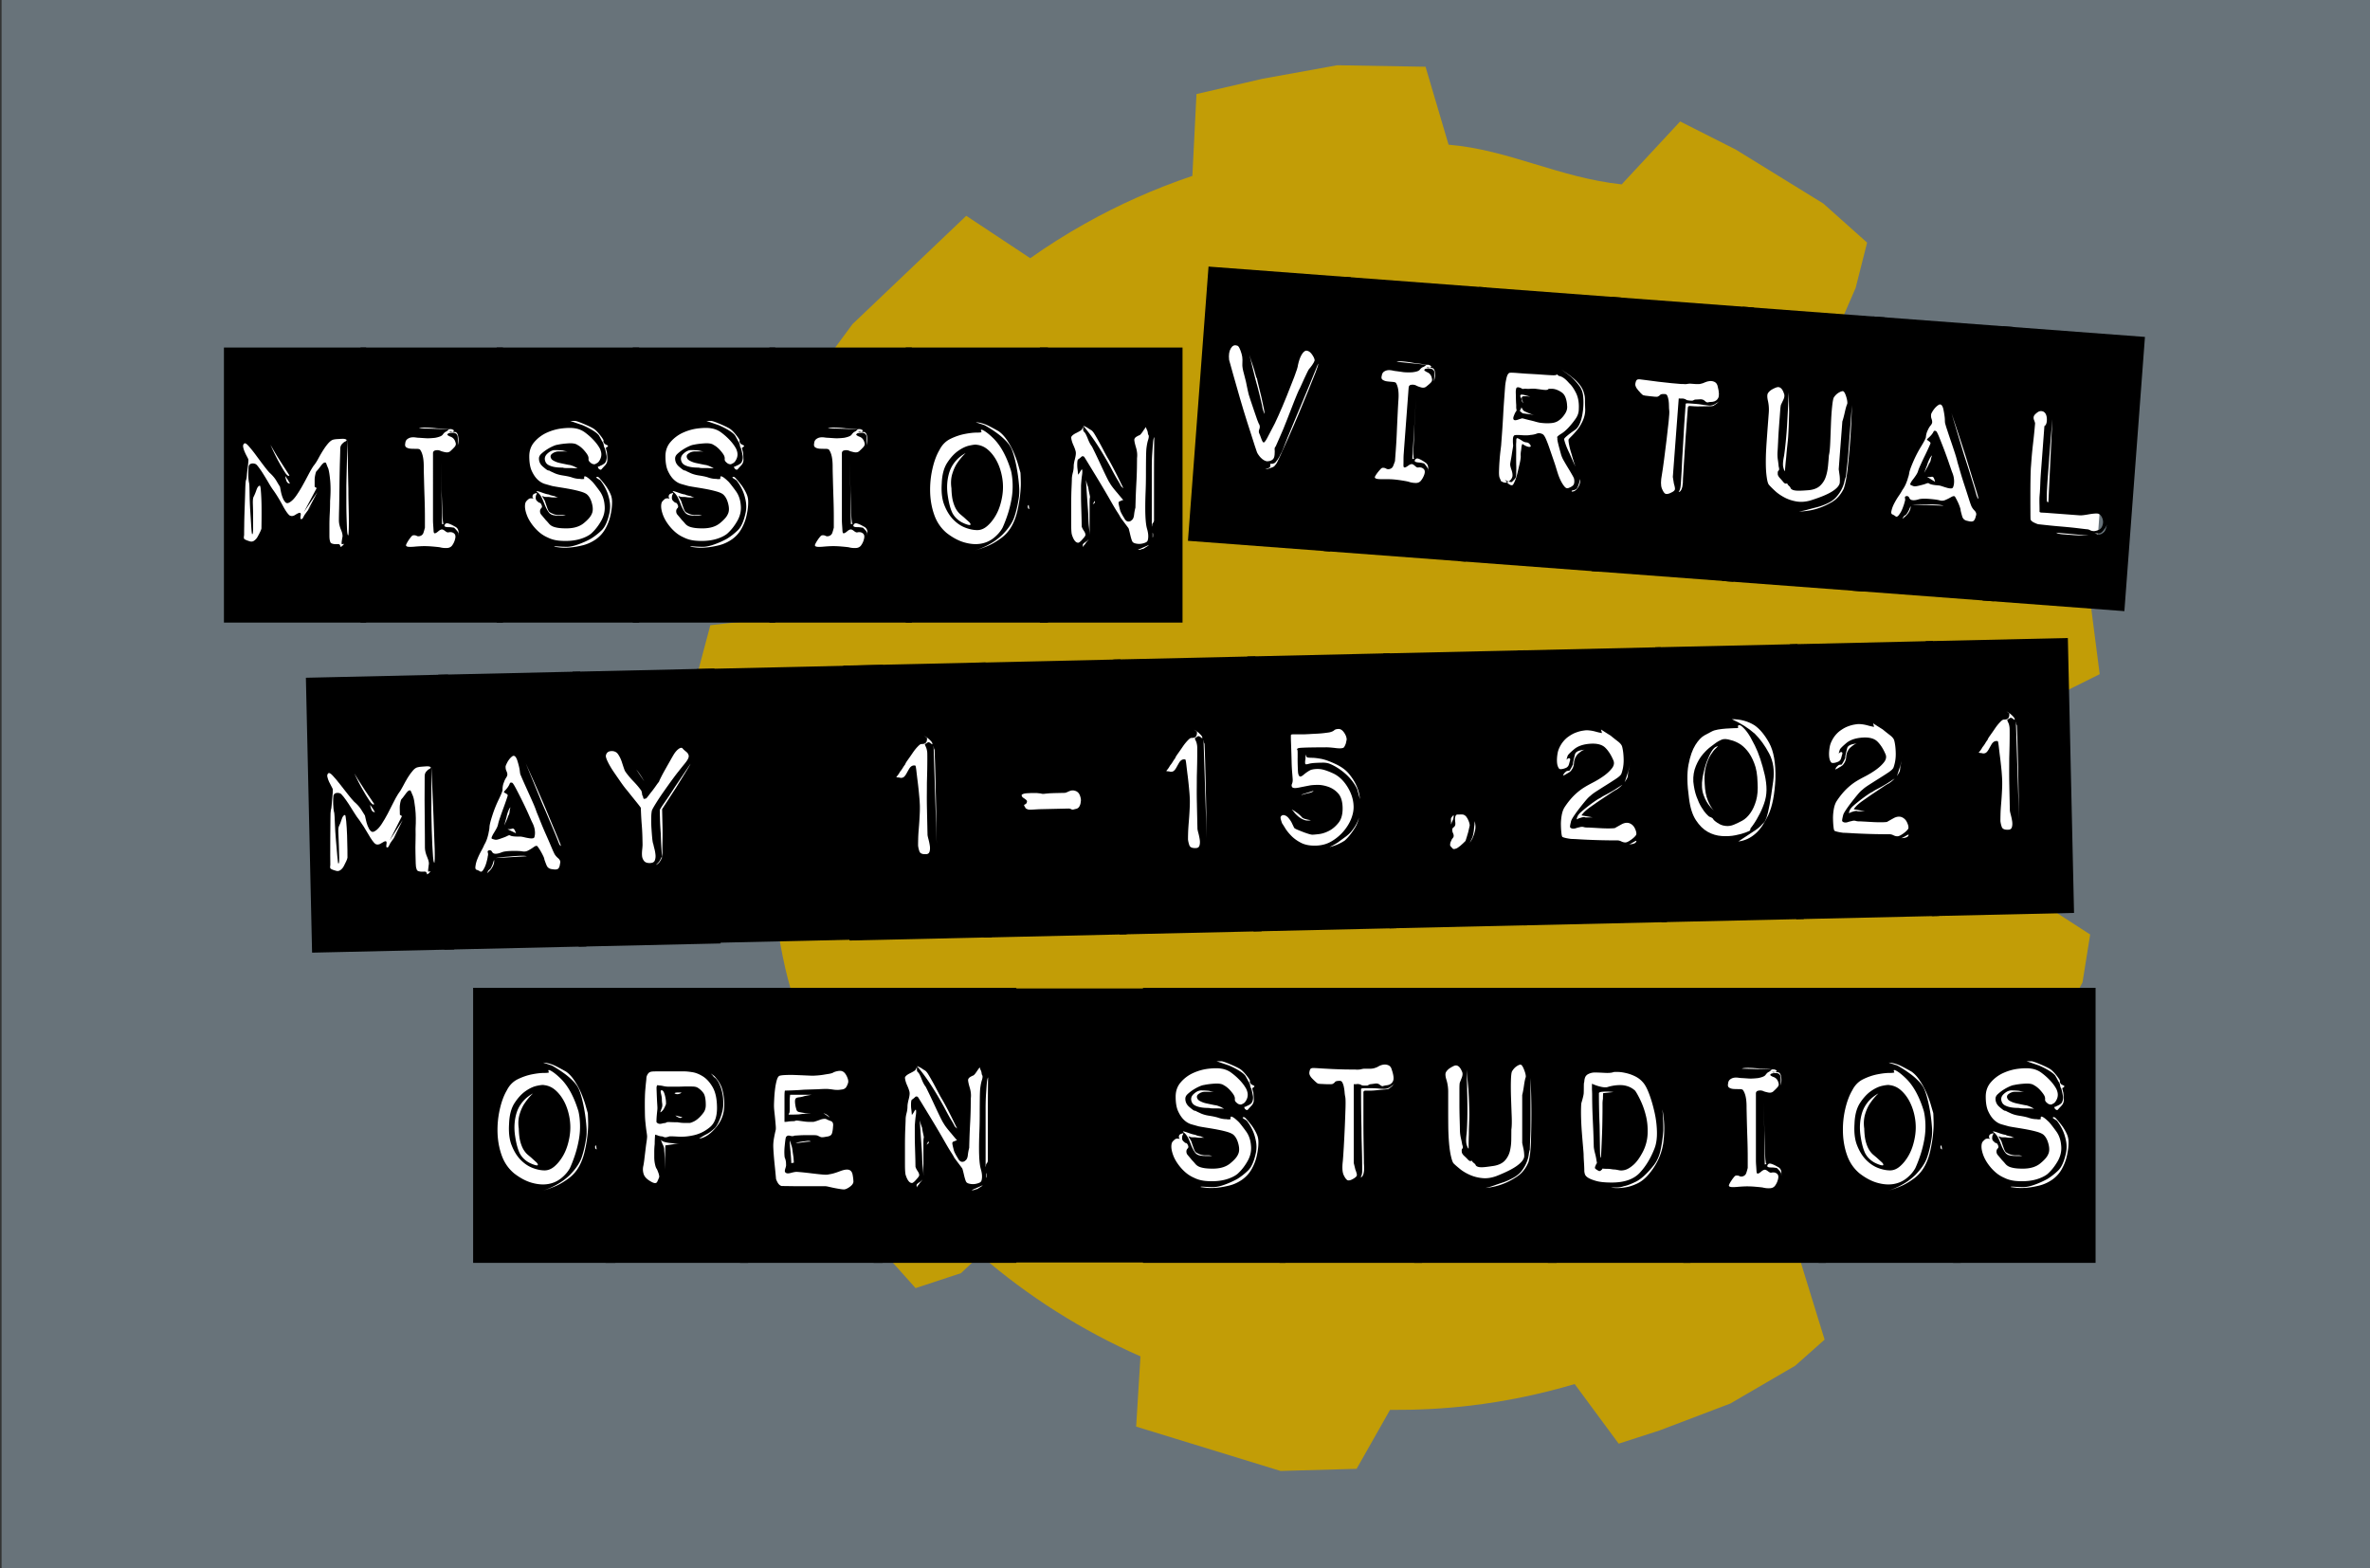 <svg version="1.1" id="Layer_1" xmlns="http://www.w3.org/2000/svg" x="0" y="0" viewBox="0 0 489.6 324" xml:space="preserve"><rect x="0" y="0" width="489.6" height="324" fill="#333333" stroke="none"/><style>.st2{fill:#fff}</style><path fill="#68737a" d="M.33-.1H490.1v324.4H.33z"/><path d="M418.45 146.9l15.31-7.63-2.28-17.7L420 93.65l-10.47-.03-7.96 1.42c-5.8-12.68-12.9-19.51-21.52-27.98l3.29-7.58 2.37-9.36-9.04-8.07-18.09-11.15-11.49-5.81-12.08 13c-13-1.4-23.32-7.16-35.76-8.2l-4.76-16.1-18.24-.31-15.43 2.79-13.65 3.16-.85 16.91c-7.79 2.63-15.22 5.94-22.22 9.88-3.89 2.18-7.65 4.56-11.27 7.12l-13.22-8.76-23.5 22.38-9.12 12.36 9.64 12.73c-6.87 13.89-11.8 22.84-15.07 35.43l-14.82 1.68-2.64 9.93-1.17 30.23 1.14 7.42 14.83 3.39c2.02 13.3 3.41 27.49 10.18 36.24l-8.49 11.57 7.28 14.36 21.27 23.8 9.38-3.09 3.98-3.75c9.89 8.57 21.06 15.63 33.1 20.94l-.89 14.51 29.83 9.16 15.71-.44 6.9-12.17c5.49.03 11.03-.23 16.61-.89 7.42-.88 14.61-2.4 21.54-4.45l9.09 12.31 8.45-2.73 14.62-5.56 13.4-7.81 6.07-5.39-4.87-15.8c13.87-8.79 18.11-17.49 25.09-27.92l15.87 3.82 3.07-7.17 14.12-26.73 1.58-9.89-14.65-9.47c2.12-11.83 5.24-22.23 1.31-36.68z" fill="#c29d06"/><path class="st2" d="M47.78 78.56h194.83v40.7H47.78z"/><path d="M75.64 128.61H46.26V71.8h29.38v56.81zm-6.74-37.8c-.31.06-.64.29-1 .67-.36.39-.71.86-1.07 1.42-.36.56-.71 1.16-1.05 1.79-.34.64-.68 1.16-1.02 1.56-.31.46-.66 1.07-1.05 1.81s-.78 1.48-1.19 2.21c-.4.73-.83 1.42-1.28 2.07-.45.65-.88 1.1-1.28 1.35-.43.31-.77.33-1.02.05s-.45-.64-.6-1.07c-.16-.43-.27-.88-.35-1.32-.08-.45-.13-.72-.16-.81a31.3 31.3 0 01-.7-1.16c-.34-.59-.84-1.18-1.49-1.77-.31-.34-.73-.86-1.26-1.56-.53-.7-1.05-1.4-1.58-2.12a26.35 26.35 0 00-1.46-1.81c-.45-.5-.75-.65-.91-.47-.19.16-.25.4-.19.72.06.33.17.67.33 1.02.15.36.32.69.49 1 .17.31.26.53.26.65s-.02.36-.05.7c-.03.34-.08.74-.14 1.19-.06.45-.11.89-.14 1.33-.03.43-.09.76-.19.98-.06.22-.11.9-.14 2.05-.03 1.15-.07 2.38-.12 3.7-.05 1.32-.08 2.53-.09 3.65-.02 1.12-.02 1.75-.02 1.91-.06.31-.07.54-.02.7.05.16.43.34 1.14.56.34.12.66.09.95-.12.29-.2.53-.47.72-.81.19-.34.36-.67.51-.98.15-.31.25-.56.28-.74 0-.12.01-.66.02-1.6.01-.95.01-1.95 0-3.02a48.47 48.47 0 00-.12-2.91c-.06-.87-.14-1.3-.23-1.3-.28.03-.51.33-.7.88-.19.56-.39 1.04-.6 1.44-.12.25-.17.77-.14 1.56s.05 1.64.05 2.53v2.46c0 .74-.06 1.13-.19 1.16-.06.03-.12-.46-.19-1.46-.06-1.01-.13-2.13-.21-3.37-.08-1.24-.12-2.42-.14-3.53-.02-1.12-.04-1.81-.07-2.09-.12-.47-.19-1.1-.19-1.91 0-.81.03-1.38.09-1.72.09-.28.28-.45.56-.51s.56-.03.84.09c.12.03.35.26.67.7.33.43.67.94 1.02 1.51.36.57.72 1.18 1.09 1.81.37.64.71 1.15 1.02 1.56.62.9 1.22 1.88 1.79 2.95.57 1.07 1.05 1.76 1.42 2.07.37.22.78.18 1.23-.12.45-.29.77-.43.95-.4.15.03.19.26.12.67-.08.42-.04.63.12.63.15 0 .27-.08.35-.23.08-.15.19-.37.35-.65.09-.12.23-.32.42-.58.19-.26.39-.52.6-.77l.79-1.02-1.12 1.39 1.95-3.72-2.79 4.14 2.65-4.97-.42-.28v-1.49c0-.25.04-.57.12-.95.08-.39.16-.64.26-.77.12-.09.39-.41.79-.95s.68-.81.84-.81c.19-.09.32-.02.4.21.08.23.21.57.4 1 .15.46.29 1.31.4 2.53.11 1.22.1 2.61-.02 4.16 0 .84-.02 1.7-.07 2.58-.05.88-.07 1.73-.07 2.53v2.05c0 .56.05.95.14 1.16.03.25.16.41.4.49.23.08.44.12.63.12h.58c.2 0 .32.03.35.09.12.19.19.33.19.42 0 .09.08.08.23-.05.06 0 .26-.2.6-.6.06-.22.19-.4.37-.56-.06.03-.11.11-.14.23-.12.22-.2.34-.23.37-.12.06-.28.09-.46.09h-.14v-.33c0-.09.05-.42.14-.98.12-.37.04-.91-.26-1.63-.29-.71-.44-1.36-.44-1.95 0-.31.01-1.2.05-2.67.03-1.47.05-3.06.07-4.76.02-1.7.05-3.29.09-4.76.05-1.47.07-2.35.07-2.63 0-.47.19-.85.56-1.16.16-.16.34-.28.56-.37.22-.16.25-.28.09-.37-.16-.09-.38-.14-.67-.14-.29 0-.63.02-1 .05-.37.01-.69.05-.93.11zm-9.11 7.4c-.68-1.05-1.32-2.05-1.91-2.98-.5-.77-.95-1.51-1.35-2.21-.4-.7-.67-1.15-.79-1.37-.06-.19.07.09.4.84s.74 1.58 1.23 2.51c.5.93.98 1.76 1.44 2.49.46.72.79.96.98.72zm.04 1.67c.09.06.08.01-.02-.16a5.54 5.54 0 01-.3-.53c-.16-.22-.34-.5-.56-.84 0 .25.05.48.14.7.12.55.37.83.74.83zm11.95-9.07c-.09 3.5-.17 6.66-.23 9.48v3.53c0 1.18.02 2.24.05 3.18.03.95.06 1.74.09 2.37.03.64.09 1.03.19 1.19.06.16.11-.05.14-.6.03-.56.05-1.29.05-2.18 0-.9-.02-1.95-.05-3.16-.03-1.21-.05-2.43-.05-3.67-.07-2.95-.13-6.32-.19-10.14z"/><path d="M103.9 128.61H74.48V71.8h29.43v56.81zM92.79 89.14l.14.09c.09.09.25.09.46 0 .25-.06.37-.15.37-.26 0-.11-.16-.21-.46-.3-.28-.09-.52-.04-.72.16-.2.2-.4.33-.58.4-.19.12-.37.32-.56.58-.19.26-.7.47-1.53.63-.81.09-1.44.12-1.91.09l-1.35-.09c-.19 0-.45-.02-.79-.07s-.65-.05-.93 0a1.8 1.8 0 00-.79.35c-.25.19-.39.48-.42.88-.09.4-.01.68.26.84.26.16.59.24.98.26.39.02.75.02 1.09.02.34 0 .57.05.7.14.53.68.79 1.84.79 3.49 0 .4.01 1.24.05 2.51.03 1.27.07 2.63.12 4.09.05 1.46.07 2.79.07 4V109c-.09.37-.19.72-.3 1.05-.11.33-.33.55-.67.67-.28.09-.52.09-.72-.02-.2-.11-.44-.15-.72-.12-.12 0-.28.12-.47.35-.19.23-.36.46-.51.7-.16.23-.29.47-.42.72-.12.25-.12.4 0 .47.15.16.67.19 1.53.12.87-.08 1.58-.12 2.14-.12.5 0 1.04.02 1.63.07.59.05 1.12.1 1.58.16.43.12.92.18 1.46.16.54-.02.94-.24 1.19-.67.25-.37.43-.79.53-1.26.11-.46.05-.81-.16-1.02-.31-.31-.73-.4-1.26-.28-.16.03-.37-.06-.65-.28-.28-.22-.5-.33-.65-.33-.22 0-.49.14-.81.42-.33.28-.57.4-.72.37-.12 0-.19-.17-.21-.51-.02-.34-.04-.7-.07-1.09-.03-.39-.05-.77-.05-1.16V93.62c0-.22.09-.39.28-.51.4-.15.81-.15 1.21 0 .15.09.49.19 1 .3.51.11.91.01 1.19-.3.25-.22.5-.47.77-.77.26-.29.33-.6.21-.91-.16-.62-.5-1.02-1.02-1.21-.25-.09-.44-.19-.58-.3-.14-.11-.13-.21.02-.3.06-.12.38-.19.95-.21.57-.02.92.21 1.05.67.03.28.05.53.05.74v1.16c.09-.43.14-.82.14-1.16 0-.25-.03-.51-.09-.79s-.16-.48-.28-.6c-.09-.12-.23-.19-.42-.19s-.36-.01-.51-.05c-.24 0-.44-.02-.63-.05zm-6.23-.65l6.74.19c-1.09-.09-2.09-.15-3.02-.19-.78-.09-1.53-.15-2.25-.16-.73-.02-1.22.04-1.47.16zm4.56 6.88l.19 12.92.37-.09c-.09-.09-.14-.17-.14-.23 0-.03-.01-.08-.02-.14-.02-.06-.02-.14-.02-.23-.06-.15-.11-.88-.14-2.18-.03-1.3-.08-2.7-.14-4.18l-.1-5.87zm.69 13.2c0 .12.08.21.23.26.15.05.36.07.63.07.26 0 .5.02.7.05.2.03.33.05.4.05.12.09.31.28.56.56.25.28.37.51.37.7 0 .22.02.46.07.72.05.26.04.32-.02.16-.03-.06-.04-.41-.02-1.05.02-.64-.24-1.08-.77-1.32-.53-.31-.98-.52-1.37-.63-.4-.12-.65.03-.78.43z"/><path d="M132.03 128.61H102.6V71.8h29.43v56.81zm-8.84-32.87c.34-.12.63-.46.86-1 .23-.54.24-1.11.02-1.7-.06-.25-.26-.6-.58-1.07a10.5 10.5 0 00-1.19-1.39c-.47-.47-.98-.9-1.53-1.3a4.57 4.57 0 00-1.95-.79c-.65-.12-1.53-.12-2.63 0-1.1.12-2.15.41-3.16.86a7.472 7.472 0 00-2.6 1.91c-.73.82-1.09 1.82-1.09 3 0 1.27.17 2.28.51 3.02.34.74.74 1.34 1.21 1.79.47.45.98.75 1.53.91.56.16 1.05.3 1.49.42.46.09 1.05.19 1.74.3.7.11 1.41.23 2.14.37.73.14 1.39.3 1.98.47.59.17 1.02.36 1.3.58.5.43.85 1.09 1.07 1.98.22.88.19 1.59-.09 2.12-.22.53-.76 1.15-1.63 1.86-.87.71-2.06 1.07-3.58 1.07-.74 0-1.35-.04-1.81-.12-.47-.08-.84-.19-1.12-.33-.28-.14-.51-.33-.7-.56s-.4-.47-.65-.72c-.43-.53-.74-.89-.91-1.09-.17-.2-.26-.44-.26-.72 0-.25.09-.46.26-.63.17-.17.19-.38.07-.63-.12-.31-.26-.47-.42-.49-.16-.02-.26-.08-.33-.21a1.01 1.01 0 01-.37-.37c-.09-.15-.12-.36-.09-.6 0-.22.06-.42.19-.6.03-.12.05-.22.05-.28-.12.06-.26.11-.42.14-.31.12-.47.3-.47.51-.06.16-.03.29.09.42.03.06.05.11.05.14a1.34 1.34 0 00-.84 0c-.19.12-.38.3-.58.51-.2.22-.3.57-.3 1.07 0 .46.11 1.02.33 1.65.22.64.55 1.27 1 1.91.45.64.95 1.2 1.51 1.7s1.19.9 1.91 1.21c.68.34 1.46.55 2.32.63.87.08 1.71.08 2.53 0 .82-.08 1.59-.25 2.3-.51.71-.26 1.29-.57 1.72-.91.81-.71 1.51-1.6 2.11-2.65.6-1.05.84-2.14.72-3.25-.09-1.15-.43-2.12-1.02-2.93-.59-.81-1.07-1.43-1.44-1.86-.43-.43-.8-.75-1.09-.95-.3-.2-.5-.27-.63-.21a1.4 1.4 0 00-.05.42c0 .03.02.06.05.09-.34.06-.64.06-.88 0-.53 0-1.07-.09-1.63-.28-.43-.16-1.06-.29-1.88-.42-.82-.12-1.5-.33-2.02-.6-.56-.25-.81-.37-.74-.37.06 0-.06-.03-.37-.09-.19-.06-.54-.33-1.07-.79s-.79-1.02-.79-1.67c0-.34.16-.66.47-.95.31-.29.67-.57 1.07-.84.4-.26.82-.5 1.26-.7.43-.2.79-.32 1.07-.35.53-.12 1.25-.22 2.16-.28.91-.06 1.56.05 1.93.33.43.22.86.56 1.28 1.02.42.47.7.85.86 1.16.12.25.17.5.14.74-.03.25.11.5.42.74.22.22.5.33.84.33.11-.03.23-.08.35-.17zm-9.76 6.42c-.31-.03-.77-.15-1.37-.37-.6-.22-.98-.33-1.14-.33-.12 0-.09.08.12.23.2.16.38.34.53.56.22.25.5.84.86 1.77s.72 1.6 1.09 2c.25.22.54.36.88.42.34.06.7.09 1.07.09h1.39c-.28-.09-.54-.14-.79-.14h-.65c-.22 0-.39-.02-.51-.05-.22-.03-.46-.1-.72-.21-.26-.11-.49-.22-.67-.35-.16-.12-.33-.45-.51-.98-.19-.53-.33-.95-.42-1.26a7.57 7.57 0 00-.46-.79c-.06-.19-.14-.29-.23-.33.12.03.29.09.51.19.12.03.27.05.44.05h.35c.15 0 .33.02.51.05.19.03.4.05.65.05h.93a2.59 2.59 0 01-.74-.28 5.72 5.72 0 01-.67-.14c-.24-.06-.39-.12-.45-.18zm5.91-5.4l-.6-.33c-.34-.16-.68-.28-1.02-.37-.09 0-.33-.04-.7-.12-.37-.08-.78-.16-1.23-.26-.45-.09-.85-.22-1.21-.4-.36-.17-.58-.33-.67-.49-.28-.43-.22-.8.19-1.09.4-.29.84-.44 1.3-.44h1.86c-.31-.03-.64-.09-.98-.19-.25-.03-.54-.05-.88-.07-.34-.02-.62-.02-.84-.02-.5.03-.99.28-1.49.74-.5.47-.64.99-.42 1.58.12.34.35.6.67.77.33.17.67.29 1.05.37.37.08.74.12 1.09.14.36.02.63.02.81.02.12.06.36.09.7.09h1.07c.46.03.89.04 1.3.07zm3.95 1.77c-.19.06-.11.19.23.37l.51.33c.5.65.9 1.32 1.21 2 .28.59.5 1.29.67 2.12.17.82.18 1.65.02 2.49-.37 1.77-.91 2.99-1.6 3.67-.7.68-1.45 1.27-2.25 1.77-.84.47-1.72.86-2.65 1.19-.93.33-1.69.49-2.28.49s-1.2-.02-1.84-.07c-.64-.05-.89-.02-.77.07.03 0 .36.04.98.12.62.08 1.35.09 2.18.02.84-.06 1.74-.22 2.72-.46.98-.25 1.88-.67 2.72-1.26.81-.59 1.44-1.3 1.91-2.14.47-.84.8-1.67 1-2.51.2-.84.33-1.61.37-2.32.05-.71.02-1.26-.07-1.63-.06-.34-.23-.77-.51-1.3s-.59-1.01-.93-1.44c-.34-.43-.66-.81-.95-1.14-.29-.35-.52-.46-.67-.37zm.23-2.14c0 .22.09.4.28.53.19.14.34.15.47.02.09-.12.32-.37.67-.74.36-.37.53-.77.53-1.21 0-.15-.01-.38-.02-.67-.02-.29-.04-.6-.07-.91-.09-.28-.17-.59-.23-.93.06 0 .14-.03.23-.09l.23-.23c0-.09-.12-.19-.37-.28l-.33-.19a1.07 1.07 0 01-.14-.23c-.12-.12-.16-.25-.09-.37.06-.12-.17-.52-.7-1.19-.53-.67-.99-1.12-1.39-1.37-.46-.28-1.16-.61-2.09-1-.93-.39-1.52-.58-1.77-.58h-.79c-.16 0-.25-.02-.28-.05.96.34 1.86.65 2.7.93.71.31 1.38.65 2 1.02.62.37 1.07.73 1.35 1.07.22.37.38.67.49.88.11.22.22.42.35.6.09.19.14.33.14.42l.09.47.19.37c.12.47.22.88.28 1.26.09.34.1.69.02 1.05-.08.36-.21.61-.4.77-.31.22-.53.35-.67.4-.14.05-.27.12-.4.21l-.28.04z"/><path d="M160.15 128.61h-29.43V71.8h29.43v56.81zm-8.83-32.87c.34-.12.63-.46.86-1 .23-.54.24-1.11.02-1.7-.06-.25-.26-.6-.58-1.07a10.5 10.5 0 00-1.19-1.39c-.47-.47-.98-.9-1.53-1.3a4.57 4.57 0 00-1.95-.79c-.65-.12-1.53-.12-2.63 0-1.1.12-2.15.41-3.16.86a7.472 7.472 0 00-2.6 1.91c-.73.82-1.09 1.82-1.09 3 0 1.27.17 2.28.51 3.02.34.74.74 1.34 1.21 1.79.47.45.98.75 1.53.91.56.16 1.05.3 1.49.42.46.09 1.05.19 1.74.3.7.11 1.41.23 2.14.37.73.14 1.39.3 1.98.47.59.17 1.02.36 1.3.58.5.43.85 1.09 1.07 1.98.22.88.19 1.59-.09 2.12-.22.53-.76 1.15-1.63 1.86-.87.71-2.06 1.07-3.58 1.07-.74 0-1.35-.04-1.81-.12-.47-.08-.84-.19-1.12-.33a2.14 2.14 0 01-.7-.56c-.19-.23-.4-.47-.65-.72-.43-.53-.74-.89-.91-1.09-.17-.2-.26-.44-.26-.72 0-.25.08-.46.26-.63.17-.17.19-.38.07-.63-.12-.31-.26-.47-.42-.49-.16-.02-.26-.08-.33-.21a1.01 1.01 0 01-.37-.37c-.09-.15-.12-.36-.09-.6 0-.22.06-.42.19-.6.03-.12.05-.22.05-.28-.12.06-.26.11-.42.14-.31.12-.47.3-.47.51-.06.16-.03.29.09.42.03.06.05.11.05.14a1.34 1.34 0 00-.84 0c-.19.12-.38.3-.58.51-.2.22-.3.57-.3 1.07 0 .46.11 1.02.33 1.65.22.64.55 1.27 1 1.91.45.64.95 1.2 1.51 1.7s1.19.9 1.91 1.21c.68.34 1.46.55 2.32.63.87.08 1.71.08 2.53 0 .82-.08 1.59-.25 2.3-.51.71-.26 1.29-.57 1.72-.91.81-.71 1.51-1.6 2.11-2.65.6-1.05.84-2.14.72-3.25-.09-1.15-.43-2.12-1.02-2.93-.59-.81-1.07-1.43-1.44-1.86-.43-.43-.8-.75-1.09-.95-.3-.2-.5-.27-.63-.21a1.4 1.4 0 00-.05.42c0 .03.02.06.05.09-.34.06-.64.06-.88 0-.53 0-1.07-.09-1.63-.28-.43-.16-1.06-.29-1.88-.42-.82-.12-1.5-.33-2.02-.6-.56-.25-.81-.37-.74-.37.06 0-.06-.03-.37-.09-.19-.06-.54-.33-1.07-.79s-.79-1.02-.79-1.67c0-.34.16-.66.47-.95.31-.29.67-.57 1.07-.84.4-.26.82-.5 1.26-.7.43-.2.79-.32 1.07-.35.53-.12 1.25-.22 2.16-.28.91-.06 1.56.05 1.93.33.43.22.86.56 1.28 1.02.42.47.7.85.86 1.16.12.25.17.5.14.74-.03.25.11.5.42.74.22.22.5.33.84.33.1-.03.22-.08.35-.17zm-9.76 6.42c-.31-.03-.77-.15-1.37-.37-.6-.22-.98-.33-1.14-.33-.12 0-.09.08.12.23.2.16.38.34.53.56.22.25.5.84.86 1.77s.72 1.6 1.09 2c.25.22.54.36.88.42.34.06.7.09 1.07.09h1.4c-.28-.09-.54-.14-.79-.14h-.65c-.22 0-.39-.02-.51-.05-.22-.03-.46-.1-.72-.21-.26-.11-.49-.22-.67-.35-.16-.12-.33-.45-.51-.98-.19-.53-.33-.95-.42-1.26a7.57 7.57 0 00-.46-.79c-.06-.19-.14-.29-.23-.33.12.03.29.09.51.19.12.03.27.05.44.05h.35c.15 0 .33.02.51.05.19.03.4.05.65.05h.93a2.59 2.59 0 01-.74-.28 5.72 5.72 0 01-.67-.14c-.25-.06-.4-.12-.46-.18zm5.9-5.4l-.6-.33c-.34-.16-.68-.28-1.02-.37-.09 0-.33-.04-.7-.12-.37-.08-.78-.16-1.23-.26-.45-.09-.85-.22-1.21-.4-.36-.17-.58-.33-.67-.49-.28-.43-.22-.8.19-1.09.4-.29.84-.44 1.3-.44h1.86c-.31-.03-.64-.09-.98-.19-.25-.03-.54-.05-.88-.07-.34-.02-.62-.02-.84-.02-.5.03-.99.28-1.49.74-.5.47-.64.99-.42 1.58.12.34.35.6.67.77.33.17.67.29 1.05.37.37.08.74.12 1.09.14.36.02.63.02.81.02.12.06.36.09.7.09h1.07c.46.03.9.04 1.3.07zm3.95 1.77c-.19.06-.11.19.23.37l.51.33c.5.65.9 1.32 1.21 2 .28.59.5 1.29.67 2.12.17.82.18 1.65.02 2.49-.37 1.77-.91 2.99-1.6 3.67-.7.68-1.45 1.27-2.25 1.77-.84.47-1.72.86-2.65 1.19-.93.33-1.69.49-2.28.49-.59 0-1.2-.02-1.84-.07-.64-.05-.89-.02-.77.07.03 0 .36.04.98.12.62.08 1.35.09 2.18.02.84-.06 1.74-.22 2.72-.46.98-.25 1.88-.67 2.72-1.26.81-.59 1.44-1.3 1.91-2.14.47-.84.8-1.67 1-2.51.2-.84.33-1.61.37-2.32.05-.71.02-1.26-.07-1.63-.06-.34-.23-.77-.51-1.3s-.59-1.01-.93-1.44c-.34-.43-.66-.81-.95-1.14-.29-.35-.51-.46-.67-.37zm.23-2.14c0 .22.09.4.28.53.19.14.34.15.47.02.09-.12.32-.37.67-.74.36-.37.53-.77.53-1.21 0-.15-.01-.38-.02-.67-.02-.29-.04-.6-.07-.91-.09-.28-.17-.59-.23-.93.06 0 .14-.03.23-.09l.23-.23c0-.09-.12-.19-.37-.28l-.33-.19a1.07 1.07 0 01-.14-.23c-.12-.12-.16-.25-.09-.37.06-.12-.17-.52-.7-1.19-.53-.67-.99-1.12-1.39-1.37-.46-.28-1.16-.61-2.09-1-.93-.39-1.52-.58-1.77-.58h-.79c-.16 0-.25-.02-.28-.05.96.34 1.86.65 2.7.93.71.31 1.38.65 2 1.02.62.37 1.07.73 1.35 1.07.22.37.38.67.49.88.11.22.22.42.35.6.09.19.14.33.14.42l.09.47.19.37c.12.47.22.88.28 1.26.09.34.1.69.02 1.05-.08.36-.21.61-.4.77-.31.22-.53.35-.67.4-.14.05-.27.12-.4.21l-.28.04z"/><path d="M188.37 128.61h-29.43V71.8h29.43v56.81zm-11.11-39.47l.14.09c.09.09.25.09.46 0 .25-.06.37-.15.37-.26 0-.11-.16-.21-.46-.3-.28-.09-.52-.04-.72.16-.2.2-.4.33-.58.4-.19.12-.37.32-.56.58-.19.26-.7.47-1.53.63-.81.09-1.44.12-1.91.09l-1.35-.09c-.19 0-.45-.02-.79-.07s-.65-.05-.93 0a1.8 1.8 0 00-.79.35c-.25.19-.39.48-.42.88-.09.4-.01.68.26.84.26.16.59.24.98.26.39.02.75.02 1.09.02.34 0 .57.05.7.14.53.68.79 1.84.79 3.49 0 .4.01 1.24.05 2.51.03 1.27.07 2.63.12 4.09.05 1.46.07 2.79.07 4V109c-.09.37-.19.72-.3 1.05-.11.33-.33.55-.67.67-.28.09-.52.09-.72-.02-.2-.11-.44-.15-.72-.12-.12 0-.28.12-.47.35-.19.23-.36.46-.51.7-.16.23-.29.47-.42.72-.12.25-.12.4 0 .47.15.16.67.19 1.53.12.87-.08 1.58-.12 2.14-.12.5 0 1.04.02 1.63.07.59.05 1.12.1 1.58.16.43.12.92.18 1.46.16.54-.02.94-.24 1.19-.67.25-.37.43-.79.53-1.26.11-.46.05-.81-.16-1.02-.31-.31-.73-.4-1.26-.28-.16.03-.37-.06-.65-.28-.28-.22-.5-.33-.65-.33-.22 0-.49.14-.81.42-.33.28-.57.4-.72.37-.12 0-.19-.17-.21-.51-.02-.34-.04-.7-.07-1.09-.03-.39-.05-.77-.05-1.16V93.62c0-.22.09-.39.28-.51.4-.15.81-.15 1.21 0 .15.09.49.19 1 .3.51.11.91.01 1.19-.3.25-.22.5-.47.77-.77.26-.29.33-.6.21-.91-.16-.62-.5-1.02-1.02-1.21-.25-.09-.44-.19-.58-.3-.14-.11-.13-.21.02-.3.06-.12.38-.19.95-.21.57-.02.92.21 1.05.67.03.28.05.53.05.74v1.16c.09-.43.14-.82.14-1.16 0-.25-.03-.51-.09-.79s-.16-.48-.28-.6a.497.497 0 00-.42-.19c-.19 0-.36-.01-.51-.05-.24 0-.45-.02-.63-.05zm-6.23-.65l6.74.19c-1.09-.09-2.09-.15-3.02-.19-.78-.09-1.53-.15-2.25-.16-.74-.02-1.22.04-1.47.16zm4.56 6.88l.19 12.92.37-.09c-.09-.09-.14-.17-.14-.23 0-.03-.01-.08-.02-.14-.02-.06-.02-.14-.02-.23-.06-.15-.11-.88-.14-2.18-.03-1.3-.08-2.7-.14-4.18l-.1-5.87zm.69 13.2c0 .12.08.21.23.26.15.05.36.07.63.07.26 0 .5.02.7.05.2.03.33.05.4.05.12.09.31.28.56.56.25.28.37.51.37.7 0 .22.02.46.07.72.05.26.04.32-.02.16-.03-.06-.04-.41-.02-1.05.02-.64-.24-1.08-.77-1.32-.53-.31-.98-.52-1.37-.63-.4-.12-.65.03-.78.43z"/><path d="M216.49 128.61h-29.38V71.8h29.38v56.81zM205.1 90.44c-.74-.71-1.38-1.22-1.91-1.51-.53-.29-.67-.19-.42.3 0 .09-.33.14-1 .14-.67 0-1.49.09-2.46.28-.98.19-1.96.52-2.95 1-.99.48-1.75 1.25-2.28 2.3-.62 1.05-1.11 2.36-1.46 3.93-.36 1.57-.51 3.17-.47 4.81.05 1.64.33 3.21.86 4.7.53 1.49 1.38 2.73 2.56 3.72 1.24.96 2.46 1.61 3.67 1.95 1.21.34 2.32.43 3.35.26 1.02-.17 1.92-.57 2.7-1.19.77-.62 1.38-1.32 1.81-2.09.37-.81.73-1.73 1.07-2.77.34-1.04.6-2.09.79-3.16.19-1.07.26-2.11.23-3.12-.03-1.01-.14-1.91-.33-2.72-.92-3.03-2.18-5.31-3.76-6.83zm-3.34 1.44c.87.09 1.63.43 2.3 1 .67.57 1.23 1.27 1.7 2.09.47.82.82 1.73 1.07 2.72.25.99.37 1.97.37 2.93 0 .96-.13 1.98-.4 3.05-.26 1.07-.64 2.03-1.14 2.88-.5.85-1.07 1.56-1.72 2.12-.65.56-1.33.84-2.05.84-.74 0-1.56-.16-2.44-.49-.88-.33-1.7-.87-2.46-1.63-.76-.76-1.39-1.75-1.88-2.98-.5-1.22-.68-2.73-.56-4.53.06-1.8.44-3.23 1.14-4.3.7-1.07 1.46-1.89 2.28-2.46.82-.57 1.61-.94 2.37-1.09.76-.16 1.23-.21 1.42-.15zm-2.28 1.72c-.47.25-.91.56-1.35.93-.4.34-.79.78-1.16 1.3a6.48 6.48 0 00-.88 1.81c-.43 1.43-.54 2.94-.33 4.53.22 1.6.54 2.86.98 3.79.25.47.56.87.93 1.21.37.34.75.6 1.14.79.39.19.74.33 1.05.42.31.09.51.11.6.05.09-.16-.02-.38-.35-.67-.33-.29-.67-.61-1.05-.95-.19-.15-.41-.34-.67-.56-.26-.22-.53-.53-.79-.93s-.5-.95-.7-1.65c-.2-.7-.32-1.63-.35-2.81-.16-1.12-.09-2.14.21-3.07.29-.93.66-1.69 1.09-2.28.5-.71 1.04-1.35 1.63-1.91zm6.83-4.51c-.71-.4-1.34-.74-1.88-1.02-.54-.28-1.03-.48-1.46-.6-.5-.15-.96-.23-1.39-.23l1.72.56c.09.03.41.21.95.53.54.33 1.13.72 1.77 1.19.63.46 1.24.99 1.81 1.58.57.59.98 1.21 1.23 1.86.25.65.47 1.4.67 2.25.2.85.37 1.74.51 2.67.14.93.24 1.84.3 2.72.06.88.03 1.67-.09 2.35-.22 1.43-.52 2.71-.91 3.86s-1.2 2.36-2.44 3.63c-.65.62-1.31 1.14-1.98 1.56-.67.42-1.28.75-1.84 1-.68.31-1.32.54-1.91.7 1.05-.28 2.06-.64 3.02-1.07.81-.37 1.63-.88 2.49-1.51.85-.64 1.54-1.42 2.07-2.35.53-.93.92-1.96 1.19-3.09.26-1.13.46-2.22.58-3.28.12-1.05.18-2 .16-2.84-.02-.84-.04-1.47-.07-1.91-.09-.31-.25-.84-.46-1.6-.22-.76-.51-1.58-.88-2.46-.37-.88-.83-1.74-1.37-2.56-.54-.83-1.14-1.47-1.79-1.94zm6.19 15.2c-.12.12-.19.22-.19.28 0 .16.02.28.05.37.03.09.12.17.28.23l-.14-.88z"/><path d="M244.29 128.61h-29.47V71.8h29.47v56.81zm-20.08-17.99c.06-.25-.03-.56-.28-.93s-.4-.68-.47-.93c0-.16-.01-.59-.02-1.3-.02-.71-.04-1.53-.07-2.44-.03-.91-.05-1.8-.05-2.65v-2.07c.06-.9.13-1.61.21-2.14.08-.53.08-.91.02-1.16-.06-.09-.2.06-.42.46-.12.22-.26.42-.42.6-.03-.47-.08-.93-.14-1.39a7.99 7.99 0 01-.02-1.09c.02-.36.07-.58.16-.67.28-.19.5-.36.67-.53.17-.17.36-.18.58-.02.03.03.24.36.63 1s.85 1.39 1.39 2.28c.54.88 1.12 1.84 1.74 2.88a173.8 173.8 0 011.72 2.95c.53.93.98 1.7 1.37 2.3.39.6.61.98.67 1.14l1.63 2.18c.03.03.09.19.16.49.08.3.15.61.23.95.08.34.17.67.28 1 .11.33.24.52.4.58.12.09.35.16.67.21.33.05.64.05.95 0 .31-.05.6-.13.88-.26.28-.12.43-.34.47-.65.12-.59.06-1.31-.19-2.16-.25-.85-.37-2.3-.37-4.35 0-.96.02-2.06.07-3.3.05-1.24.07-2.46.07-3.67s.01-2.29.02-3.23c.01-.95.04-1.6.07-1.98.09-.77.21-1.38.35-1.81.14-.43.18-.76.12-.98a.851.851 0 01-.16-.47c-.02-.19-.07-.39-.16-.6-.12-.22-.2-.43-.23-.65-.19.25-.36.48-.51.7-.34.53-.6.85-.79.98-.19.06-.41.17-.67.33-.26.16-.41.36-.44.6 0 .31.12.85.35 1.63.23.78.3 1.5.21 2.18 0 .28-.01.92-.02 1.93-.02 1.01-.05 2.08-.12 3.23-.06 1.15-.11 2.22-.14 3.21-.03.99-.05 1.61-.05 1.86-.12.43-.22.93-.28 1.49-.06.56-.23.93-.51 1.12a.86.86 0 01-.77.26c-.3-.05-.55-.29-.77-.72-.25-.4-.45-.75-.6-1.05-.16-.29-.26-.61-.33-.95-.09-.34-.16-.65-.21-.93-.05-.28.02-.45.21-.51.12-.06.2-.09.23-.09s.12-.05.28-.14c.12 0 .2-.02.23-.05-.43-.5-.84-.98-1.21-1.44-.81-.93-1.33-1.63-1.58-2.09-.16-.22-.41-.7-.77-1.44-.36-.74-.73-1.53-1.12-2.37-.39-.84-.76-1.63-1.12-2.37-.36-.74-.58-1.19-.67-1.35-.28-.34-.57-.88-.86-1.63-.3-.74-.53-1.19-.72-1.35-.16-.12-.23-.3-.23-.53v-.49c0-.12-.02-.1-.07.07s-.15.35-.3.53c-.19.16-.56.37-1.12.65s-.88.56-.98.84c0 .19.04.43.12.72.08.3.19.6.33.91.14.31.26.6.35.88.09.28.14.45.14.51.06.31.01.79-.16 1.44-.17.65-.26 1.16-.26 1.53 0 .43-.06.89-.19 1.37-.12.48-.19.89-.19 1.23 0 .16-.02.78-.07 1.88-.05 1.1-.07 2.32-.07 3.65v3.77c0 1.18.05 1.92.14 2.23.37 1.18.84 1.74 1.39 1.67.25-.12.52-.36.81-.72.34-.36.52-.62.58-.77zm-.46 1.76c-.06.06-.08.19-.05.4.03.2.06.26.09.16 0-.09.07-.21.21-.35.14-.14.26-.3.35-.49.19-.19.37-.42.56-.7l-.42.42c-.34.19-.59.38-.74.56zm8.32-11.53c-.37-.74-.74-1.5-1.12-2.28-.34-.68-.69-1.36-1.05-2.05-.36-.68-.67-1.26-.95-1.72-.28-.47-.58-1.01-.91-1.65-.33-.64-.65-1.25-.98-1.84-.33-.59-.63-1.12-.91-1.58-.28-.47-.53-.76-.74-.88-.22-.12-.4-.24-.56-.35-.16-.11-.33-.21-.51-.3-.22-.12-.4-.2-.56-.23.62.71 1.22 1.49 1.81 2.32.56.78 1.16 1.69 1.81 2.74.65 1.05 1.3 2.17 1.95 3.35.65 1.24 1.15 2.15 1.51 2.74.36.59.6 1.02.72 1.3.3.3.46.43.49.43zm-6.98 9.86v-6.55c0-.84.03-1.32.09-1.44 0-.12-.05-.39-.14-.79-.09-.4-.17-.82-.23-1.26-.19-.46-.34-.98-.47-1.53.12 2.05.25 3.9.37 5.58.06.71.1 1.43.12 2.16.02.73.05 1.36.12 1.91.06.54.1.98.12 1.32.02.34.02.54.02.6zm.65-6.51l.47-.37-.09-.37-.38.74zm9.3 9.39h.33c.06 0 .26-.06.6-.19.12 0 .25-.04.37-.12.12-.08.28-.18.47-.3.22-.12.4-.26.56-.42l-2.33 1.03zm2.88-4.51v-.19c0-.03.02-.09.05-.19.03-.09.05-.2.05-.33 0-.09.06-.22.19-.37.12-.16.19-.33.19-.51v-8.65c0-2.54.01-5.39.05-8.55-.12.19-.21.58-.26 1.19-.05.6-.1 1.35-.16 2.23-.06.88-.09 1.88-.09 3v12.37zm.19.93v1.02c.06-.03.09-.14.09-.33v-.33c0-.08-.03-.2-.09-.36z"/><path transform="rotate(4.289 341.634 92.143)" class="st2" d="M248.34 72.59h186.17v38.97H248.34z"/><path d="M274.8 113.93l-29.39-2.21 4.25-56.65 29.39 2.21-4.25 56.65zm-3.24-39.4c.04-.18-.01-.42-.16-.71s-.32-.55-.5-.78c-.18-.23-.38-.39-.59-.49-.21-.09-.4-.13-.55-.11-.32.1-.62.4-.91.91-.29.51-.52 1.19-.71 2.04-.03.4-.29 1.23-.77 2.48-.48 1.25-1.01 2.59-1.58 4.01-.57 1.42-1.14 2.75-1.7 4s-.96 2.08-1.21 2.5c-.44.84-.8 1.53-1.09 2.09-.29.55-.53.87-.72.95-.16-.01-.33-.29-.52-.83s-.34-.93-.45-1.15c-.08-.22-.06-.49.06-.79.12-.3.12-.6.02-.88-.11-.16-.26-.51-.46-1.04-.19-.53-.41-1.16-.65-1.89-.24-.73-.5-1.48-.76-2.25-.27-.77-.46-1.45-.57-2.05-.22-1.2-.47-2.27-.74-3.23-.27-.95-.39-1.66-.35-2.12.01-.19.02-.48.02-.88s-.06-.82-.19-1.25c-.12-.43-.27-.81-.43-1.15-.16-.34-.35-.52-.57-.53-.48-.16-.9.04-1.23.61-.34.57-.45 1.35-.34 2.35.12.44.4 1.44.83 2.98.43 1.54.9 3.2 1.42 4.98.52 1.78 1.01 3.4 1.48 4.87.47 1.46.76 2.39.89 2.77.25.8.48 1.5.68 2.13.2.62.35 1.08.46 1.36.05.13.15.3.29.51.14.21.32.43.53.65.22.22.46.4.73.54.27.14.51.19.73.15.38-.03.69-.14.93-.33.25-.18.39-.52.43-1.02.04-.49.04-.86.01-1.09-.03-.24.04-.44.21-.61.04-.12.31-.73.81-1.83s1.01-2.33 1.54-3.71c.52-1.37 1.02-2.66 1.5-3.85s.79-1.94.94-2.24c.14-.24.31-.58.5-1.03.19-.45.39-.9.61-1.35.22-.45.41-.85.58-1.22.17-.36.3-.61.41-.76.17-.17.38-.45.64-.81s.42-.69.5-.9zM261.23 85.5c.04-.09-.01-.47-.15-1.15-.13-.68-.3-1.45-.5-2.32s-.39-1.68-.59-2.42c-.19-.74-.3-1.21-.31-1.4-.09-.07-.2-.39-.35-.96-.14-.57-.32-1.16-.52-1.76-.26-.7-.5-1.45-.72-2.24l1.22 4.94c.37 1.3.69 2.52.96 3.64s.42 1.75.44 1.87c.06.47.15.88.28 1.23.11.22.19.41.24.57zm11.08-10.4c-1.34 3.32-2.57 6.32-3.71 9-.46 1.12-.92 2.22-1.39 3.32-.47 1.1-.89 2.11-1.25 3.03-.36.92-.66 1.67-.89 2.26-.23.59-.4.94-.5 1.06-.15.39-.37.79-.65 1.19-.28.4-.5.64-.66.72-.23.11-.43.15-.62.14l-.23-.02c.02.13.03.24.02.33-.02.31-.1.48-.22.5l-.86.31c.28-.01.56-.07.85-.17.22-.08.45-.16.7-.25.24-.09.45-.27.62-.54.13-.08.44-.66.92-1.73.48-1.07 1.06-2.36 1.74-3.88.68-1.52 1.37-3.13 2.09-4.83.72-1.7 1.38-3.31 1.99-4.82.61-1.51 1.12-2.78 1.52-3.8.4-1.02.58-1.63.53-1.82z"/><path d="M302.8 116.03l-29.34-2.2 4.25-56.65 29.34 2.2-4.25 56.65zm-8.12-40.19l.13.1c.09.1.24.11.46.03.25-.04.38-.12.39-.23.01-.11-.14-.22-.44-.34-.27-.11-.51-.08-.73.11-.22.19-.42.3-.61.35-.2.11-.4.29-.6.54-.2.25-.73.42-1.58.51-.81.03-1.45.02-1.91-.05-.46-.07-.91-.13-1.34-.19-.19-.01-.45-.06-.78-.13-.34-.07-.65-.1-.93-.07s-.55.12-.81.29c-.26.17-.42.45-.48.85-.12.4-.06.68.19.85.25.17.57.28.95.33.38.04.75.08 1.09.1.34.03.57.09.68.19.47.72.65 1.9.53 3.54-.03.4-.08 1.24-.14 2.51-.06 1.27-.13 2.63-.19 4.09s-.14 2.79-.23 3.99c-.09 1.2-.14 1.89-.15 2.04-.12.36-.25.7-.38 1.02-.13.32-.37.52-.72.62-.28.07-.52.05-.72-.08a1.23 1.23 0 00-.71-.17c-.12-.01-.29.09-.49.31s-.39.44-.56.66-.33.45-.47.69c-.14.24-.15.39-.03.46.14.17.65.24 1.52.23.87-.01 1.58 0 2.14.04.49.04 1.03.1 1.62.19.58.09 1.11.18 1.56.28.42.16.91.25 1.45.27.54.03.95-.17 1.23-.58.27-.35.48-.76.63-1.21.14-.46.11-.8-.08-1.03-.29-.33-.7-.46-1.23-.37-.16.02-.37-.09-.63-.33-.26-.24-.47-.36-.62-.37-.22-.02-.5.1-.84.36-.35.25-.59.36-.75.32-.12-.01-.18-.18-.17-.53.01-.34.01-.71.01-1.09 0-.39.01-.78.04-1.16.03-.39.05-.67.06-.86l.89-11.87c.03-.46.06-.8.08-1.02a.58.58 0 01.32-.49c.41-.12.81-.09 1.21.09.15.1.47.23.97.38s.9.08 1.2-.21c.26-.2.54-.43.82-.71.28-.27.38-.57.28-.89-.11-.63-.42-1.06-.93-1.28-.24-.11-.43-.23-.56-.34-.13-.12-.12-.22.04-.3.07-.12.39-.16.97-.14.57.03.9.28.99.75.01.28.01.53-.01.75-.02.22-.03.42-.05.6l-.04.56c.12-.43.2-.81.23-1.15.02-.25.01-.51-.03-.8-.04-.28-.12-.49-.23-.62-.08-.13-.22-.2-.4-.22s-.35-.04-.51-.08c-.22-.01-.42-.04-.6-.09zm-6.16-1.11l6.71.69c-1.07-.17-2.07-.31-3-.41-.77-.15-1.51-.26-2.24-.33-.73-.07-1.22-.06-1.47.05zm4.02 7.2l-.78 12.9.38-.07c-.08-.1-.13-.18-.12-.24 0-.03 0-.08-.01-.14-.01-.06-.01-.14-.01-.23-.05-.16-.04-.89.03-2.19.07-1.3.12-2.69.17-4.18l.34-5.85zm-.29 13.22c-.01.12.06.21.21.27.15.06.36.1.62.12.26.02.49.05.69.1.2.05.33.07.39.08.11.1.29.3.51.6.23.3.33.54.32.72-.02.22-.01.46.02.72.03.27.01.32-.04.16-.03-.06-.01-.41.06-1.05.06-.63-.16-1.09-.67-1.38-.5-.35-.94-.59-1.32-.73-.37-.13-.64 0-.79.39z"/><path d="M330.62 118.12l-29.3-2.2 4.25-56.65 29.3 2.2-4.25 56.65zm-18.83-41.08c-.26.14-.46.52-.6 1.17-.14.64-.23 1.19-.26 1.66-.02.22-.07.94-.16 2.16-.09 1.22-.18 2.53-.25 3.92-.08 1.39-.16 2.68-.25 3.87s-.14 1.88-.15 2.06c-.01.16-.06.56-.14 1.2-.08.65-.15 1.34-.2 2.08-.06.74-.09 1.45-.11 2.14-.02.68.02 1.15.13 1.41.18.42.28.64.28.67 0 .03.18.12.54.27.36.12.74.05 1.11-.22.38-.27.61-.6.71-1 .06-.37-.01-.82-.2-1.37-.19-.54-.28-.94-.26-1.18.01-.19.06-.46.13-.83.07-.37.14-.76.2-1.17.06-.41.12-.79.18-1.13.06-.34.09-.58.1-.74-.04-.31-.06-.7-.05-1.17 0-.47.1-.77.3-.91.19-.08.7-.09 1.52-.03.82.06 1.42.04 1.8-.05.47-.03.9-.12 1.3-.27.4-.16.82-.11 1.27.14.21.14.43.49.67 1.05.24.56.48 1.19.72 1.9.24.7.48 1.39.71 2.06.23.67.41 1.2.53 1.58.12.41.27.9.45 1.46.18.56.39 1.08.63 1.56s.5.88.77 1.2c.27.32.55.41.84.27.61-.23.97-.49 1.08-.78.11-.29.13-.67.04-1.14-.05-.16-.19-.44-.43-.85-.23-.41-.5-.86-.81-1.37-.31-.5-.6-1.01-.89-1.51-.29-.5-.49-.99-.61-1.47-.49-1.75-.73-2.74-.71-2.99.01-.19 0-.3-.04-.35-.04-.05 0-.12.13-.2.04-.09.29-.28.76-.57.47-.29.97-.72 1.5-1.29.52-.57 1-1.17 1.44-1.8.44-.64.65-1.3.64-1.98.07-1.3-.12-2.4-.57-3.31-.45-.9-.91-1.58-1.41-2.02-.43-.5-.81-.86-1.15-1.09-.34-.23-.66-.37-.97-.42-.24-.14-.33-.23-.26-.28.07-.04-.03-.03-.28.05-.1.09-.45.11-1.06.08-.6-.03-1.24-.07-1.9-.12-.66-.05-1.34-.09-2.04-.13-.7-.04-1.17-.06-1.42-.08-.56-.04-1.21-.09-1.97-.15-.76-.05-1.2-.05-1.33.01zm1.42 14.55c-.01.09-.01.4 0 .93s.01 1.13 0 1.79c0 .67 0 1.3.02 1.89.02.59.02 1 0 1.21 0 .47-.02.81-.05 1.02-.03.22-.17.44-.4.67-.27.26-.4.41-.41.44 0 .03-.1.04-.28.03-.19-.01-.43-.08-.73-.2-.24-.11-.4-.2-.49-.27.23.27.44.52.64.75.5.41.85.5 1.05.27.14-.18.29-.49.47-.94.17-.45.33-.97.47-1.55.14-.58.27-1.16.41-1.74.14-.58.22-1.09.25-1.52-.03-.41-.02-.77.03-1.09.06-.32.09-.61.11-.85.02-.28.09-.52.2-.73l.4.26c.45.25.8.37 1.05.36.31-.01.36-.16.15-.45-.21-.3-.44-.45-.69-.47-.34-.03-.65-.13-.93-.33-.28-.19-.57-.36-.87-.51-.24-.11-.37 0-.37.32s-.01.56-.03.71zm7.52-11.27c.62.05 1.25.3 1.9.75.35.24.62.61.8 1.11.18.5.28 1.02.3 1.58.08.57-.05 1.13-.41 1.69-.35.56-.76 1.02-1.22 1.35-.43.34-.97.54-1.61.6-.64.06-1.32.05-2.02-.03-.31-.02-.68-.1-1.13-.22-.44-.13-.86-.24-1.26-.33-.4-.09-.74-.18-1.03-.26-.29-.08-.48-.13-.57-.14-.06 0-.35.08-.86.26s-.82.17-.93-.02c-.11-.13-.1-.4.06-.79.15-.39.28-.66.39-.81.14-.18.19-.31.15-.41-.04-.1-.06-.3-.07-.61.01-.15.01-.4-.02-.72-.02-.33-.03-.67-.04-1.03 0-.36-.01-.68-.02-.96-.01-.28-.01-.44-.01-.47.03-.34.07-.58.15-.74.17-.17.49-.15.97.07.21.14.37.19.48.15.11-.04.32-.05.63-.02.25.02.52.02.82-.01.3-.02.59-.03.86-.01.25.02.7.08 1.36.17.66.1 1.1.11 1.33.03.1-.12.21-.18.34-.18.13.01.35 0 .66 0zm-6.44 3.8c-.01.19-.09.37-.23.54a1.8 1.8 0 00-.07.27l.57.46 2.45.32c-.4-.06-.77-.17-1.1-.32-.24-.11-.5-.22-.77-.34-.27-.11-.45-.24-.53-.37l-.25-.44-.07-.12zm-.14-2.53c-.13.11-.12.29.03.54.15.24.22.44.21.6-.01.12.07.29.24.48l.09.1c-.11-.19-.19-.4-.23-.62-.19-.39-.17-.65.06-.79.19-.05.5-.06.93-.02l.65.05-1-.26a2.59 2.59 0 00-.67-.14c-.2-.02-.3 0-.31.06zm8.37-5.24c.77.52 1.47 1.04 2.12 1.56.55.51 1.06 1.07 1.53 1.68.47.61.75 1.28.85 2 .17 1.41.11 2.85-.18 4.3-.3 1.45-.77 2.42-1.43 2.9-.62.42-1.16.81-1.6 1.18-.45.37-.68.62-.68.74-.01.12.09.47.29 1.05.2.57.48 1.22.83 1.93.34.8.74 1.7 1.2 2.7-.33-.96-.59-1.82-.79-2.58-.23-.7-.4-1.34-.51-1.93-.11-.58-.15-.95-.1-1.1.04-.09.24-.31.61-.68.37-.36.77-.81 1.19-1.33.43-.53.8-1.14 1.12-1.85.32-.71.49-1.43.51-2.18-.03-.78-.05-1.5-.05-2.15 0-.65-.14-1.31-.41-1.97-.28-.66-.76-1.32-1.46-2-.69-.67-1.71-1.43-3.04-2.27zm2.17 25.06c-.07.15.05.18.37.1.32-.08.63-.36.95-.84.25-.38.38-.78.42-1.18.02-.22.01-.4 0-.56l-.26 1.01c-.08.24-.17.47-.26.68-.09.21-.22.37-.39.48-.29.13-.47.2-.55.19-.09-.01-.18.03-.28.12z"/><path d="M358.11 120.18l-29.34-2.2 4.25-56.65 29.34 2.2-4.25 56.65zM346.96 79.3c-.31-.02-.88-.07-1.71-.15-.83-.08-1.71-.17-2.64-.29l-2.52-.33c-.75-.1-1.21-.16-1.36-.17-.34-.03-.56.04-.67.21s-.19.41-.24.75c-.03.37.17.81.6 1.3.43.5.71.8.86.9.09.1.28.17.59.21.31.04.64.08.99.12.35.04.68.07.99.1.31.02.5.02.56 0 .26-.1.44-.23.56-.38.12-.15.46-.2 1.01-.16.22.02.38.14.48.39.11.24.18.54.24.9.05.36.08.74.08 1.12 0 .39.02.72.06 1.01.04.28 0 1.01-.12 2.18-.12 1.17-.26 2.44-.43 3.81-.17 1.37-.34 2.75-.52 4.13-.18 1.39-.33 2.4-.44 3.04-.26 1.35-.26 2.33-.01 2.94.25.61.49.97.74 1.08.24.08.56.04.96-.14.4-.17.69-.34.85-.52.13-.11.18-.31.14-.57-.04-.27-.11-.56-.21-.88l-.22-1.37 1.22-16.22.28.02c.12.01.23.01.3 0 .08-.01.18-.01.3 0 .31.05.52.13.64.23s.36.17.73.19c.4.03.62.03.65 0 .03-.03.18-.09.43-.2.31-.01.67-.03 1.08-.06.41-.03.74.09 1 .35.26.24.47.33.61.28.14-.05.47-.09.96-.11.57-.08.96-.35 1.18-.8.22-.45.19-1.23-.1-2.34-.09-.47-.3-.79-.63-.96-.33-.16-.68-.23-1.03-.19-.36.04-.69.13-1 .27-.31.15-.54.23-.7.25-.29.1-.68.14-1.17.1-.49-.04-.9-.07-1.2-.09-.25.01-.49.04-.71.09-.19.02-.42.02-.7-.01-.25.01-.52-.01-.76-.03zm1.27 4.11c-.23 3.06-.4 5.78-.52 8.17-.08 1.08-.14 2.13-.19 3.13-.04 1.01-.09 1.92-.13 2.74-.05.82-.09 1.51-.13 2.07-.04.56-.06.85-.07.88-.02.31-.09.6-.21.87-.08.18-.15.3-.21.36.18.01.35-.1.49-.34.1-.12.2-.37.29-.77.09-.4.13-.97.13-1.71.06-.77.13-1.96.22-3.55.09-1.59.19-3.19.31-4.8.12-1.61.23-3.03.32-4.26.09-1.24.14-1.9.15-1.99.02-.25.17-.36.45-.34.09.01.37.03.83.06.46.03.97.04 1.51.02.55-.02 1.05-.03 1.52-.03s.78-.02.94-.07c.36-.22.65-.43.89-.63.2-.17.34-.33.41-.48-.14.24-.34.41-.6.51-.5.4-1.02.58-1.58.53-.31-.02-.73-.08-1.25-.16-.52-.09-1.04-.15-1.55-.19-.51-.04-.96-.07-1.34-.1-.38-.04-.61-.01-.68.08z"/><path d="M385.09 122.21l-29.34-2.2L360 63.36l29.34 2.2-4.25 56.65zm-4.36-41.4c-.22-.02-.51.09-.89.31-.37.22-.7.54-.98.95-.14.21-.26.83-.37 1.86-.11 1.03-.19 2.2-.24 3.5l-.15 3.86c-.05 1.27-.14 2.2-.28 2.78-.05.68-.11 1.42-.19 2.22-.08.8-.23 1.55-.47 2.25-.24.7-.63 1.3-1.16 1.8-.53.5-1.3.81-2.31.92-1 .08-1.75.12-2.25.11-.5-.01-.87-.07-1.11-.18-.24-.11-.38-.23-.42-.36a.92.92 0 00-.27-.39c-.26-.24-.39-.39-.38-.47.01-.08-.07-.11-.23-.09-.19.08-.41-.03-.65-.33-.24-.3-.51-.6-.79-.9-.23-.3-.34-.54-.34-.72 0-.19 0-.34.01-.47.04-.09.11-.19.21-.31.1-.12.09-.38-.03-.79-.03-.41-.09-.88-.17-1.41-.08-.53-.1-1.13-.05-1.78.03-.34.06-1.01.11-2.02.04-1.01.11-2.06.19-3.16s.16-2.08.22-2.94c.06-.86.13-1.36.2-1.48.07-.15.23-.48.47-.99.24-.51.28-.94.12-1.3-.3-.92-.74-1.36-1.3-1.31-.25.04-.6.18-1.03.41-.44.23-.76.51-.97.84-.18.3-.18.83 0 1.61.17.78.23 1.58.17 2.41-.02.25-.06.77-.12 1.58-.06.8-.13 1.7-.2 2.69s-.15 2.04-.21 3.15c-.07 1.11-.09 2.19-.08 3.23.01 1.04.08 1.95.19 2.72.11.77.25 1.27.42 1.5.31.37.75.8 1.3 1.31s1.21.96 1.97 1.36c.76.4 1.6.67 2.5.82.91.14 1.87.07 2.88-.23 2.01-.63 3.48-1.24 4.43-1.84.95-.6 1.47-1.19 1.58-1.77.04-.59.03-1.16-.06-1.73l-.15-1.08c0-.06.04-.57.11-1.53.07-.96.15-2.01.24-3.15.09-1.14.17-2.23.25-3.27.08-1.04.13-1.68.14-1.92.16-.45.33-1.1.52-1.94.19-.84.35-1.41.5-1.71.06-.34-.02-.85-.23-1.53-.22-.68-.43-1.04-.65-1.09zm-12.19 13.44c-.24 1.16-.27 1.98-.09 2.46.07.32.16.52.28.63.08-1.02.17-1.99.27-2.92.06-.74.13-1.51.22-2.31s.15-1.4.18-1.8c.03-.46.07-1.18.11-2.16.04-.98.07-2.01.09-3.09-.03-1.28-.05-2.61-.07-4.01 0 .06-.04.68-.09 1.86-.06 1.18-.13 2.52-.21 4.04-.08 1.52-.19 2.97-.33 4.36-.14 1.38-.26 2.36-.36 2.94zm14.03-10.55l-.53 7.09c-.07.93-.14 1.83-.2 2.71-.07.88-.14 1.67-.22 2.36-.08.69-.15 1.29-.2 1.78-.05.49-.08.77-.09.83-.11.21-.21.55-.31 1.03-.1.47-.28.99-.56 1.54-.27.55-.64 1.09-1.1 1.62-.46.52-1.06.96-1.8 1.31-.8.38-1.56.65-2.28.83-.71.18-1.34.34-1.88.49-.6.17-1.2.3-1.8.38 1.31-.03 2.53-.21 3.68-.56 1.02-.3 2.04-.75 3.09-1.35 1.04-.6 1.87-1.52 2.49-2.75.35-.94.63-2.37.84-4.3.21-1.93.38-3.83.52-5.72.16-2.25.28-4.68.35-7.29z"/><path d="M411.93 124.22l-29.25-2.2 4.25-56.65 29.25 2.2-4.25 56.65zm-20.94-17.93c.18.08.38.2.6.37.22.17.47.05.75-.36.27-.35.52-.81.73-1.37.21-.56.34-.96.39-1.21.12-.3.14-.57.08-.81-.06-.24.04-.38.29-.42.28-.04.48.08.6.37s.36.45.73.47c.34.03.73-.03 1.18-.17.45-.14 1.16-.17 2.15-.1 1.02.08 1.75.18 2.19.3.44.13.86.1 1.24-.09.38-.16.76-.35 1.14-.57.37-.22.63-.26.78-.13.03.03.12.19.27.46.15.28.28.55.41.82.12.27.24.57.35.89.11.32.17.56.16.71.07.32.18.73.33 1.24.15.51.51.82 1.1.92.61.17 1.02.17 1.24 0 .21-.17.37-.5.47-.99.18-.39.09-.78-.28-1.16-.38-.38-.62-.79-.75-1.2-.08-.19-.24-.67-.48-1.43-.24-.76-.51-1.6-.81-2.51-.3-.91-.59-1.82-.85-2.72-.26-.91-.46-1.6-.61-2.07-.11-.54-.31-1.21-.57-2.02-.27-.81-.53-1.61-.8-2.39s-.51-1.5-.72-2.15c-.22-.65-.35-1.07-.39-1.26-.08-.16-.12-.43-.13-.8 0-.37-.04-.76-.1-1.17-.06-.41-.13-.8-.21-1.18-.08-.38-.2-.67-.38-.87-.17-.17-.38-.18-.6-.05-.23.14-.44.32-.65.53-.2.22-.38.45-.54.7-.16.25-.28.47-.35.65-.06.37-.04.7.07.98.1.29.15.54.13.76-.01.18-.12.4-.33.65-.21.25-.38.54-.53.87a3.4 3.4 0 00-.31.79c-.07.26-.11.5-.12.71-.02.25-.35.89-.98 1.93-.64 1.04-1.2 2.13-1.69 3.28-.45 1.05-.71 1.78-.77 2.18-.06.4-.15.75-.27 1.05-.05.25-.18.62-.39 1.14-.21.51-.47.97-.78 1.39-.15.3-.39.69-.71 1.16-.33.47-.64.99-.93 1.54-.29.55-.48 1.06-.58 1.52-.13.47-.05.74.23.82zm3.72-1.73c-.15.3-.26.56-.34.77-.26.51-.47.85-.64 1.02-.13.08-.25.16-.34.23-.1.07-.17.17-.21.29-.1.09-.15.17-.16.27.43-.31.74-.58.95-.82.51-.61.76-1.2.74-1.76zm8.55-7.05c.24.55.38 1.09.41 1.64.04.55-.02 1.03-.18 1.45-.05.18-.18.28-.4.3-.22.01-.49-.02-.81-.11-.32-.09-.65-.19-1-.31s-.63-.19-.85-.2c-.93-.07-1.56-.19-1.88-.37-.11-.13-.31-.14-.6-.02-.29.12-.73.25-1.33.39-.63.17-1.06.22-1.27.16-.21-.06-.42-.15-.63-.26-.12-.04-.13-.17-.02-.4.11-.22.27-.47.48-.73s.41-.55.62-.86c.21-.31.36-.6.44-.88s.26-.72.54-1.33c.28-.62.57-1.25.89-1.89.31-.64.58-1.21.8-1.71.22-.5.34-.76.34-.79.01-.12-.07-.24-.23-.37-.16-.12-.32-.23-.47-.34-.09-.04-.02-.16.21-.36.23-.2.45-.42.65-.65.24-.29.4-.53.47-.71.08-.18.25-.21.52-.1.12.07.34.49.65 1.26s.66 1.65 1.04 2.64c.37.99.72 1.94 1.02 2.85.32.91.51 1.48.59 1.7zm-8.2 6.71l6.46.25c-.36-.12-.89-.2-1.57-.23-.68-.04-1.39-.05-2.14-.04-.9-.05-1.81-.04-2.75.02zm2.45-6.53l.38-.72c.14-.24.27-.46.38-.67.11-.21.18-.37.22-.5.2-.23.34-.53.39-.9.05-.24.13-.52.25-.82-.17.11-.35.37-.55.77-.2.4-.37.84-.49 1.29-.23.55-.42 1.06-.58 1.55zm2.24 1.84c-.05-.22-.12-.46-.23-.72-.11-.26-.27-.36-.49-.32-.16.05-.35.07-.56.05l-.37-.03 1.65 1.02zm8.92 3.47c.08.13.06-.03-.06-.47-.12-.44-.3-1.05-.54-1.81-.24-.76-.53-1.69-.86-2.79-.34-1.1-.68-2.22-1.03-3.36-.85-2.7-1.87-5.78-3.04-9.22.97 3.24 1.84 6.14 2.61 8.68.38 1.15.73 2.25 1.06 3.3.32 1.05.61 1.98.86 2.79s.45 1.49.59 2.03c.16.52.29.81.41.85z"/><path d="M438.86 126.25l-29.3-2.2 4.25-56.65 29.3 2.2-4.25 56.65zm-16.72-41.21c-.42-.19-.82-.15-1.2.12s-.62.51-.73.71c-.14.27-.14.58 0 .93.14.35.21.59.2.71a128.995 128.995 0 01-.42 4.14c-.12 1.03-.22 2.03-.3 3.01-.07.97-.12 1.63-.15 1.97-.02.31-.05 1.02-.07 2.14-.02 1.12-.03 2.28-.03 3.49s0 2.32.01 3.31c0 1 .01 1.57.03 1.73.07.25.34.48.79.69.45.21.74.31.86.32.06 0 .6.06 1.62.17 1.02.11 2.14.22 3.38.32 1.24.11 2.36.22 3.38.35 1.02.12 1.57.19 1.66.19.22.02.41.08.59.18.18.11.42.17.73.2.25.02.59-.06 1.02-.23.43-.17.71-.51.85-1.03.16-.52.12-1.03-.12-1.55-.24-.51-.56-.79-.96-.82-.4-.03-1.03.03-1.88.18-.85.15-1.45.22-1.79.19l-6.95-.52c-.19-.01-.46-.03-.81-.04-.36-.01-.53-.09-.52-.25.01-.12.01-.6-.01-1.42s-.01-1.41.02-1.75c0-.03.02-.28.06-.74.03-.46.06-1.06.09-1.79.02-.73.07-1.51.13-2.34.06-.83.13-1.67.19-2.5l.53-7.09c.36-.19.52-.68.51-1.45-.03-.77-.26-1.28-.71-1.53zm1.84 1.54c-.27 3.15-.5 5.98-.68 8.48-.08 1.08-.16 2.13-.23 3.13-.08 1-.14 1.91-.18 2.71-.05.81-.06 1.46-.06 1.98.01.51.03.77.06.77l.27.11.82-17.18zm7.43 24.05l-6.62-.59c.2.17.66.28 1.37.34.71.05 1.47.11 2.27.17.93.06 1.92.09 2.98.08zm3.85-2.28c-.12.33-.26.6-.43.81-.14.21-.29.4-.44.57-.15.17-.31.3-.47.38-.22.08-.52.1-.89.07a1 1 0 01-.46-.13c.45.25.84.37 1.18.37.25-.04.53-.18.82-.43.3-.23.53-.78.69-1.64z"/><path transform="rotate(-1.295 243.43 164.304)" class="st2" d="M65.61 147.11h356.4v34.87H65.61z"/><path d="M93.84 196.14l-29.37.66-1.28-56.79 29.37-.66 1.28 56.79zm-7.59-37.63c-.31.07-.64.3-.98.7-.35.4-.69.88-1.04 1.44-.34.57-.68 1.17-1.01 1.81-.33.64-.66 1.17-.99 1.58-.3.47-.63 1.08-1.01 1.84-.37.75-.75 1.5-1.14 2.24-.39.74-.8 1.44-1.23 2.1-.44.66-.85 1.12-1.25 1.38-.43.32-.77.34-1.02.07-.26-.27-.46-.62-.63-1.06-.16-.43-.29-.87-.38-1.32-.09-.45-.15-.72-.18-.81-.13-.18-.37-.57-.72-1.15s-.86-1.16-1.53-1.73c-.32-.33-.75-.84-1.29-1.53-.54-.69-1.09-1.38-1.63-2.08-.54-.7-1.04-1.29-1.5-1.78-.46-.49-.77-.63-.92-.44-.18.16-.24.4-.17.72.07.32.18.66.35 1.02.16.35.33.68.51.99.18.31.27.52.27.64s-.01.36-.03.7c-.02.34-.06.74-.11 1.19-.05.45-.09.89-.11 1.33-.02.43-.08.76-.16.98-.06.22-.09.9-.09 2.05l-.03 3.7c-.02 1.32-.02 2.53-.01 3.65s.02 1.75.02 1.91c-.06.31-.06.54-.01.7.05.15.43.33 1.15.53.34.12.66.07.95-.14.29-.21.52-.48.7-.83.18-.34.34-.67.49-.99.15-.31.23-.56.26-.75 0-.12-.01-.66-.01-1.6-.01-.95-.03-1.95-.07-3.02-.04-1.07-.1-2.04-.18-2.9-.08-.87-.17-1.3-.26-1.3-.28.04-.5.34-.68.9-.17.56-.36 1.05-.57 1.45-.12.25-.15.77-.1 1.56.05.79.08 1.63.1 2.53.02.9.04 1.72.06 2.46.02.74-.04 1.13-.16 1.16-.06.03-.13-.45-.22-1.46-.09-1-.18-2.13-.29-3.36-.11-1.24-.18-2.41-.22-3.53-.04-1.11-.08-1.81-.12-2.09-.13-.46-.21-1.1-.23-1.9-.02-.81 0-1.38.05-1.72.09-.28.27-.46.55-.52.28-.07.56-.04.84.07.12.03.35.26.69.68.33.43.69.92 1.06 1.49.37.57.75 1.16 1.13 1.79.39.63.74 1.14 1.06 1.53.64.89 1.26 1.86 1.86 2.91.6 1.06 1.09 1.73 1.46 2.04.38.21.79.16 1.23-.14s.76-.44.94-.42c.16.03.2.25.13.67-.07.42-.02.63.13.62.15 0 .27-.08.34-.24.07-.16.18-.38.33-.66.09-.13.23-.32.41-.59.18-.27.38-.53.59-.78l.77-1.04-1.08 1.42 1.87-3.76-2.69 4.2 2.54-5.03-.43-.27-.03-1.49c-.01-.25.03-.57.1-.95.07-.39.15-.65.24-.77.12-.1.38-.42.77-.97s.66-.83.82-.83c.18-.1.32-.03.4.2.08.23.22.56.42.99.17.46.32 1.3.45 2.52.14 1.22.16 2.61.07 4.16.02.84.01 1.7-.01 2.58-.03.88-.03 1.73-.01 2.53.02.81.03 1.49.05 2.04.01.56.07.94.17 1.16.04.25.17.41.41.48.23.07.44.11.63.1.19 0 .38-.01.58-.01.2 0 .32.02.35.09.13.18.19.32.2.41 0 .09.08.08.23-.05.06 0 .26-.21.59-.62.06-.22.18-.41.36-.57-.06.03-.11.11-.13.24-.12.22-.19.35-.22.38-.12.07-.28.1-.46.1h-.14l-.01-.33c0-.09.04-.42.12-.98.11-.37.02-.91-.29-1.62-.31-.71-.47-1.35-.49-1.94-.01-.31-.01-1.2-.01-2.67s-.02-3.06-.04-4.76c-.02-1.7-.03-3.29-.01-4.77.01-1.47.02-2.35.01-2.63-.01-.47.17-.86.53-1.17.15-.16.33-.29.55-.38.21-.16.24-.28.08-.37-.16-.09-.38-.13-.68-.12-.29.01-.63.03-1 .07-.41.02-.72.07-.96.14zm-8.94 7.59c-.71-1.04-1.36-2.02-1.97-2.93-.51-.76-.98-1.49-1.4-2.18-.42-.69-.69-1.14-.82-1.35-.07-.18.07.09.41.83.34.74.77 1.56 1.29 2.48.52.92 1.02 1.74 1.5 2.45.48.72.81.96.99.7zm.08 1.68c.09.06.08.01-.03-.16s-.22-.34-.31-.53c-.16-.21-.35-.49-.58-.82.01.25.06.48.16.69.13.55.39.82.76.82zm11.74-9.34c-.01 3.5-.02 6.67-.02 9.49.03 1.18.05 2.35.08 3.53.03 1.18.07 2.24.12 3.18.05.95.1 1.73.15 2.37.04.63.12 1.03.21 1.18.07.15.11-.05.13-.61.02-.56.02-1.29 0-2.19-.02-.9-.06-1.95-.12-3.16-.06-1.21-.1-2.43-.13-3.67-.13-2.93-.27-6.31-.42-10.12z"/><path d="M121.12 195.52l-29.33.66-1.28-56.79 29.33-.66 1.28 56.79zm-22.58-15.81c.19.06.4.16.64.31s.47 0 .71-.43c.24-.38.44-.85.6-1.43.16-.58.25-.99.27-1.24.09-.31.09-.58.01-.81-.08-.23 0-.38.25-.45.28-.07.49.04.63.31.15.28.4.41.78.4.34-.01.73-.1 1.16-.28.43-.18 1.14-.28 2.13-.3 1.02-.02 1.76.01 2.21.09.45.08.86.01 1.23-.21.37-.19.73-.42 1.08-.67.35-.26.6-.32.76-.2.03.03.14.18.31.43.18.26.34.52.48.78.15.26.29.54.44.85.15.31.22.54.23.69.1.31.25.71.45 1.2s.59.76 1.18.81c.62.11 1.03.07 1.23-.12.2-.19.32-.53.37-1.03.15-.41.01-.78-.4-1.13-.41-.35-.7-.72-.86-1.12-.1-.18-.3-.64-.61-1.38-.31-.74-.66-1.54-1.05-2.42-.39-.87-.76-1.75-1.11-2.62-.34-.88-.62-1.54-.81-2-.17-.52-.42-1.18-.77-1.96-.34-.78-.69-1.55-1.03-2.3-.34-.75-.65-1.44-.93-2.07-.28-.63-.45-1.04-.52-1.22-.1-.15-.16-.41-.2-.79-.04-.37-.11-.76-.21-1.16-.1-.4-.21-.79-.33-1.16-.12-.37-.27-.64-.46-.83-.19-.15-.39-.15-.6.01-.21.16-.41.36-.59.59-.18.24-.34.49-.47.75-.13.27-.23.49-.29.68-.02.37.03.7.16.97.13.28.2.52.2.74 0 .19-.08.41-.26.68-.18.27-.33.57-.44.92-.12.28-.2.56-.24.82-.04.27-.06.51-.05.72.01.25-.26.92-.79 2.02s-.99 2.24-1.36 3.43c-.35 1.09-.53 1.84-.55 2.24-.02.4-.08.76-.16 1.07-.03.25-.12.64-.28 1.17-.16.53-.37 1.02-.64 1.46-.12.31-.32.72-.6 1.22-.28.5-.54 1.04-.78 1.62-.24.58-.38 1.1-.43 1.57-.09.47.03.73.31.78zm3.53-2.08c-.12.31-.2.58-.26.8-.21.53-.38.89-.53 1.08-.12.1-.23.18-.32.26a.57.57 0 00-.18.31c-.09.1-.14.19-.13.28.4-.35.68-.65.86-.9.45-.66.64-1.27.56-1.83zm7.82-7.84c.29.52.48 1.05.57 1.59.09.54.08 1.03-.04 1.47-.03.19-.15.3-.36.33s-.49.03-.81-.03c-.33-.05-.67-.12-1.03-.21-.36-.08-.65-.13-.86-.12-.93.02-1.57-.04-1.91-.19-.13-.12-.33-.11-.6.04-.28.15-.71.32-1.29.52-.62.23-1.03.33-1.25.28-.22-.04-.44-.11-.65-.19-.13-.03-.14-.16-.06-.39.09-.23.22-.49.4-.78.18-.28.36-.59.54-.92s.3-.63.35-.91c.06-.28.19-.74.41-1.38.22-.64.45-1.3.7-1.97.25-.67.46-1.27.63-1.78.17-.52.26-.79.26-.82 0-.12-.09-.24-.26-.34-.17-.1-.34-.2-.49-.29-.09-.03-.04-.15.18-.38.21-.22.41-.46.59-.71.21-.31.34-.57.4-.75.06-.19.23-.24.51-.15.13.06.38.46.77 1.19.39.74.82 1.58 1.29 2.53.47.95.9 1.86 1.29 2.74.38.86.62 1.4.72 1.62zm-7.5 7.47l6.46-.38c-.37-.09-.9-.11-1.58-.08s-1.39.09-2.13.16c-.91.05-1.83.15-2.75.3zm1.8-6.74l.31-.75c.12-.25.22-.48.31-.71.09-.22.15-.39.17-.51.18-.25.28-.56.3-.94.03-.25.08-.53.17-.84-.15.13-.31.4-.47.82-.16.42-.28.87-.37 1.33-.17.57-.31 1.1-.42 1.6zm2.41 1.62a4.87 4.87 0 00-.29-.69c-.13-.24-.3-.33-.52-.27-.15.07-.34.1-.56.11l-.37.01 1.74.84zm9.22 2.58c.1.12.06-.03-.1-.46-.17-.43-.4-1.01-.71-1.75l-1.13-2.69-1.35-3.25c-1.11-2.61-2.42-5.57-3.92-8.89 1.28 3.13 2.43 5.93 3.44 8.39.49 1.1.95 2.16 1.37 3.18.43 1.01.8 1.91 1.13 2.69.33.78.59 1.44.79 1.96.19.52.35.79.48.82z"/><path d="M148.87 194.9l-29.33.66-1.28-56.79 29.33-.66 1.28 56.79zm-15.37-29.97c-.22.07-.37.1-.46.1-.09 0-.16-.15-.2-.46-.13-.21-.2-.4-.2-.55 0-.15-.06-.39-.16-.69-.1-.15-.3-.41-.6-.78-.3-.37-.64-.74-1-1.12-.37-.38-.7-.75-1-1.12-.3-.37-.5-.62-.6-.78-.13-.15-.26-.42-.39-.81-.13-.38-.27-.81-.42-1.27-.15-.46-.33-.88-.54-1.24-.21-.37-.39-.61-.55-.73-.35-.27-.78-.37-1.29-.3s-.82.38-.93.9c-.03.28.12.73.43 1.36.31.63.7 1.29 1.18 2 .48.7.97 1.41 1.47 2.13s.92 1.27 1.27 1.67c.7.88 1.35 1.69 1.94 2.42.59.73.9 1.14.93 1.23 0 .09.02.5.05 1.21.03.71.08 1.5.15 2.37.07.87.11 1.7.13 2.51.02.81.03 1.3.03 1.49 0 .22-.02.55-.07 1-.05.45-.07.88-.04 1.28.02.4.16.76.4 1.08.24.32.64.47 1.2.46.56-.01.9-.18 1.03-.51s.19-.69.16-1.1c-.03-.4-.1-.83-.21-1.27-.12-.45-.2-.78-.23-.99-.1-.18-.17-.59-.24-1.23-.06-.63-.11-1.33-.16-2.09-.05-.76-.06-1.48-.05-2.16.01-.68.07-1.19.15-1.54.12-.28.41-.79.87-1.53s1-1.55 1.62-2.43c.62-.88 1.2-1.7 1.76-2.46s.94-1.26 1.15-1.51c.39-.5.86-1.09 1.4-1.75.54-.66.81-1.16.8-1.51-.01-.34-.19-.65-.56-.94-.36-.29-.61-.52-.74-.7-.19-.15-.46-.1-.81.16-.35.26-.69.65-1.02 1.19-.15.25-.38.65-.69 1.2-.31.55-.63 1.11-.96 1.7-.33.58-.62 1.11-.87 1.6s-.42.85-.51 1.1c-.12.13-.32.39-.59.78-.27.39-.55.77-.83 1.13-.29.36-.55.7-.79 1.02-.25.32-.38.48-.41.48zm-3.68-8.38l3.27 4.86c-.07-.12-.25-.44-.56-.94-.31-.5-.7-1.05-1.18-1.62-.47-.65-.98-1.41-1.53-2.3zm12.82 1.24c-1.14 1.7-2.19 3.26-3.15 4.68-.81 1.26-1.54 2.36-2.2 3.3-.66.94-.99 1.48-.99 1.6 0 .09.01.64.04 1.63.02.99.08 2.08.17 3.25.03 1.42.11 2.99.25 4.69-.15.22-.25.41-.31.57-.18.35-.33.57-.45.66l-.5.52c.21-.1.44-.27.69-.53.18-.22.34-.49.47-.8s.19-.79.18-1.45c-.01-.5 0-1.23.02-2.21s.03-1.95 0-2.91l-.08-3.63c1.02-1.57 1.98-3.05 2.88-4.44.72-1.16 1.4-2.26 2.04-3.3.62-1.01.94-1.56.94-1.63zm62.23 35.84l-29.37.66-1.28-56.79 29.37-.66 1.28 56.79zm-14.84-27.14c.01.53 0 1.22-.05 2.07-.04.85-.1 1.7-.17 2.54-.07.84-.12 1.6-.13 2.28-.02.68-.02 1.12-.02 1.3.04.37.13.77.28 1.2.15.43.61.62 1.39.57.37-.01.61-.19.71-.55.1-.36.11-.77.04-1.23-.07-.46-.17-.92-.29-1.36-.12-.45-.18-.75-.18-.9 0-.19-.02-.79-.04-1.81s-.05-2.11-.07-3.28c-.03-1.16-.04-2.25-.03-3.25.01-1.01.01-1.6.01-1.79 0-.16 0-.55.02-1.19.02-.64.03-1.33.05-2.07.01-.74.02-1.44.02-2.09 0-.65 0-1.08-.01-1.3 0-.22-.03-.45-.09-.7-.05-.25-.11-.43-.17-.55-.1-.25-.18-.43-.25-.55.06-.09.14-.17.23-.24a.58.58 0 00.28-.15c.06-.06.12-.1.18-.1.15-.03.37.06.63.29.27.23.32.14.16-.26-.19-.28-.49-.58-.9-.91-.25-.18-.49-.33-.71-.45l.57.41.01.28c0 .19-.04.39-.13.61-.15.19-.3.3-.46.34-.15.03-.35.05-.6.06-.16 0-.41.19-.75.55-.35.36-.69.79-1.02 1.28-.33.49-.66.96-.99 1.42-.33.46-.51.76-.54.92-.15.19-.32.43-.5.73s-.37.57-.59.83c-.18.35-.43.71-.77 1.09.16.06.34.09.56.08.34.12.64.11.88-.02.21-.1.46-.39.72-.88.27-.49.46-.82.58-1.01.33-.47.73-.65 1.2-.54.06 0 .13.34.21 1.02.08.68.17 1.48.29 2.39.11.91.21 1.82.29 2.74.09.89.13 1.62.15 2.18zm3.48 7.96c-.04-1.98-.08-3.69-.09-5.11-.02-1.42-.04-2.95-.08-4.58s-.07-3.18-.11-4.67c-.03-1.49-.07-2.72-.11-3.69a263 263 0 01-.06-1.51.984.984 0 01-.15-.55c0-.09-.02-.15-.05-.18l.65 20.29z"/><path d="M232.75 193.01l-29.51.67-1.28-56.79 29.51-.67 1.28 56.79zm-17.72-29.09c-.4-.08-1.05-.12-1.93-.1-.88.02-1.45.08-1.69.18-.28.1-.4.21-.36.33.03.12.1.25.19.37.13.09.33.23.61.43.28.2.38.37.29.53 0 .19-.1.34-.31.47l-.28.15c0 .16.07.29.2.41.04.22.18.37.43.45.19.12.55.16 1.1.11.54-.04 1-.07 1.37-.08l6.13-.14c.22 0 .4.05.54.15.14.11.4.09.77-.04.4-.04.69-.21.87-.51.18-.3.28-.62.3-.96.09-.34.04-.77-.15-1.3-.18-.52-.51-.86-.98-1-.44-.15-.87-.11-1.3.1-.43.21-.71.32-.83.32l-2.23.05c-.62.01-1.19.05-1.72.11-.52.08-.86.06-1.02-.03z"/><path d="M260.64 192.38l-29.37.66-1.28-56.79 29.37-.66 1.28 56.79zm-14.84-27.15c.01.53 0 1.22-.05 2.07-.04.85-.1 1.7-.17 2.54-.07.84-.12 1.6-.14 2.28-.02.68-.02 1.12-.02 1.3.04.37.13.77.28 1.2.15.43.61.62 1.39.57.37-.01.61-.19.71-.55.1-.36.11-.77.04-1.23-.07-.46-.17-.92-.29-1.36-.12-.45-.18-.75-.18-.9 0-.19-.02-.79-.04-1.81s-.05-2.11-.07-3.28c-.03-1.16-.04-2.25-.03-3.25.01-1.01.01-1.6.01-1.79 0-.16 0-.55.02-1.19.02-.64.03-1.33.05-2.07.01-.74.02-1.44.02-2.09v-1.3c-.01-.22-.03-.45-.09-.7-.05-.25-.11-.43-.18-.55-.1-.25-.18-.43-.24-.55.06-.09.14-.17.23-.24a.58.58 0 00.28-.15c.06-.06.12-.1.18-.1.15-.03.36.06.63.29.27.23.32.14.16-.26-.19-.27-.49-.58-.9-.91-.25-.18-.49-.33-.71-.45l.57.41.01.28c0 .19-.04.39-.13.61-.15.19-.3.3-.46.34-.15.03-.36.05-.6.06-.16 0-.41.19-.75.55-.35.37-.69.79-1.02 1.28-.33.49-.66.96-.99 1.42-.33.46-.51.76-.54.92-.15.19-.32.43-.5.73s-.37.57-.59.83c-.18.35-.43.71-.77 1.09.16.06.34.08.56.08.34.12.64.11.88-.02.21-.1.46-.39.72-.88.27-.49.46-.82.58-1.01.33-.47.73-.65 1.2-.54.06 0 .13.34.21 1.02.08.68.17 1.48.29 2.39.11.91.21 1.82.29 2.74.09.89.13 1.62.15 2.18zm3.48 7.97c-.04-1.98-.08-3.69-.09-5.11-.02-1.43-.04-2.95-.08-4.58s-.07-3.18-.11-4.67c-.03-1.49-.07-2.72-.11-3.69a263 263 0 01-.06-1.51.984.984 0 01-.15-.55c0-.09-.02-.15-.05-.18l.65 20.29z"/><path d="M288.43 191.75l-29.47.66-1.28-56.79 29.47-.67 1.28 56.8zm-10.23-38.97c-.01-.46-.19-.95-.54-1.45-.35-.5-.73-.75-1.13-.74-.43.01-.74.1-.92.28-.18.17-.51.31-.97.42-.22.04-.56.08-1.02.14-.46.06-.97.1-1.51.13s-1.05.05-1.51.08-.8.04-1.02.05c-.37.01-.82.01-1.35.01h-1.16c-.25.01-.38.06-.39.17-.01.11-.01.43 0 .95l.06 1.72c.03.84.06 1.72.08 2.65.02.93.06 1.77.13 2.53.06.76.1 1.21.1 1.37.01.31-.04.58-.14.82-.1.23-.11.44-.01.63.13.28.62.33 1.47.15.85-.17 1.57-.31 2.15-.42.31-.07.83-.11 1.55-.13.73-.02 1.5.11 2.31.39s1.5.74 2.08 1.39c.57.65.87 1.63.9 2.93.03 1.33-.25 2.37-.84 3.11-.59.74-1.24 1.3-1.96 1.67-.72.37-1.42.6-2.1.68-.68.08-1.13.12-1.35.12-.16 0-.44-.06-.86-.19s-.84-.28-1.24-.44c-.41-.16-.78-.31-1.13-.46-.34-.15-.53-.28-.57-.41-.13-.28-.28-.58-.44-.92-.16-.34-.39-.67-.67-1.01-.22-.27-.48-.46-.76-.56-.28-.1-.51-.07-.7.08-.18.13-.24.34-.17.63.07.29.17.61.3.95.13.18.34.51.63.99s.7.99 1.24 1.55 1.22 1.05 2.03 1.47c.82.42 1.83.61 3.04.58 1.21-.03 2.3-.32 3.26-.89a9.65 9.65 0 002.49-2.08c.69-.82 1.22-1.68 1.57-2.57.35-.89.52-1.74.5-2.55-.03-1.36-.44-2.69-1.23-3.99-.79-1.3-1.75-2.23-2.88-2.79-1.19-.56-2.13-.87-2.81-.94-.68-.06-1.32-.01-1.9.16-.28.13-.55.29-.82.48-.28.19-.5.37-.69.53-.18.16-.36.27-.53.34-.17.07-.3.02-.4-.13-.13-.18-.21-.49-.23-.92-.03-.43-.04-.91-.06-1.42-.01-.51-.02-1-.01-1.46v-1.02c-.01-.43-.05-.65-.13-.65s-.04-.05.11-.14c.06-.09.36-.16.9-.18.54-.03 1.13-.05 1.77-.06.63-.01 1.25-.02 1.86-.02.6 0 1.03 0 1.28-.01.46-.01 1.12.04 1.96.14.84.11 1.4.09 1.67-.04.15-.03.33-.33.54-.9l.17-.8zm-7.52 16.68c.12-.03.14-.05.05-.05-.09 0-.24-.02-.44-.06-.2-.04-.43-.1-.68-.17-.25-.07-.45-.17-.61-.29-.35-.43-.82-.83-1.4-1.22s-.81-.51-.68-.36c.06.03.2.18.4.45.21.28.49.56.83.86.35.3.74.54 1.18.72.43.18.88.22 1.35.12zm-1.8-5.26c.06 0 .24-.04.53-.13.29-.08.6-.16.93-.23.32-.07.58-.15.76-.25.18-.1.26-.16.23-.19-.06 0-.23.04-.49.13-.26.08-.56.18-.9.28-.34.1-.62.19-.85.27-.23.08-.3.12-.21.12zm.88-8.39a6 6 0 00-.07.98c-.06.25-.08.49-.08.72.01.23.04.35.1.35.06.06.27.04.63-.06.35-.1.77-.16 1.25-.19s1.02-.05 1.63-.06c.6-.01 1.14.08 1.61.29.5.21 1.04.5 1.62.87.58.38 1.14.81 1.68 1.31s1 1.02 1.38 1.55c.38.53.67 1.03.87 1.49l.56 2.03a8.406 8.406 0 00-.76-2.87c-.33-.74-.82-1.52-1.49-2.34-.67-.82-1.62-1.51-2.84-2.07-1.19-.56-2.18-.91-2.95-1.05-.78-.14-1.39-.21-1.84-.21-.45-.01-.77-.03-.95-.07-.19-.05-.31-.27-.35-.67zm11.3 10.2c.11.71.09 1.36-.05 1.95-.11.56-.3 1.15-.57 1.76-.26.61-.61 1.18-1.03 1.72-.39.54-.88 1.01-1.45 1.43-.58.42-1.1.8-1.56 1.15-.61.39-1.19.71-1.75.97 1.08-.24 2.12-.68 3.13-1.33.73-.64 1.45-1.54 2.17-2.72.73-1.17 1.1-2.82 1.11-4.93z"/><path d="M316.41 191.12l-29.37.66-1.28-56.79 29.37-.66 1.28 56.79zm-12.79-20.59c-.01-.4-.17-.89-.47-1.45-.31-.57-.69-.85-1.16-.83-.43.01-.74.02-.93.02-.19 0-.32.13-.41.38-.09.31-.1.62-.05.93.05.31.07.57.04.79-.06.25-.18.43-.36.54-.18.11-.27.29-.27.54.01.28.06.5.15.65.1.15.15.35.15.6 0 .16-.07.31-.22.47-.15.16-.24.32-.27.47-.12.19-.2.41-.24.66-.04.25-.01.42.08.51.13.12.25.27.38.43.13.17.33.2.61.1.25-.04.58-.24 1.01-.6.43-.37.79-.71 1.09-1.02.06-.16.14-.41.24-.75.1-.34.21-.7.32-1.08l.31-1.36zm-3.3-2.11c-.06 0-.15.07-.27.19-.21.22-.32.43-.31.61l.02.79c0 .16.02.25.05.28.03-.25.11-.5.26-.75.12-.22.18-.42.2-.61 0-.19.02-.36.05-.51zm4.31 1.2c.01.5-.03.96-.11 1.4-.02.37-.07.78-.16 1.24-.08.45-.2.8-.35 1.05-.24.56-.46.94-.67 1.13l-.27.28c.45-.44.83-.96 1.13-1.56.24-.5.42-1.05.54-1.64.12-.59.09-1.22-.11-1.9z"/><path d="M344.34 190.49l-29.51.67-1.28-56.79 29.51-.67 1.28 56.79zm-20.76-31.9c.28-.16.46-.4.54-.71.09-.31.17-.62.26-.94-.01-.28-.15-.37-.42-.27-.09.03-.2.13-.32.29 0-.06.01-.16.04-.28 0-.03.06-.22.17-.56.09-.22.53-.66 1.32-1.33s1.91-1.05 3.37-1.15c1.39-.09 2.42.18 3.07.81.65.64 1.2 1.49 1.66 2.57.26.55.17 1.11-.26 1.68-.44.57-1.01 1.1-1.71 1.6s-1.43.94-2.18 1.33c-.75.39-1.31.7-1.67.92-.8.48-1.54 1.06-2.22 1.72-.68.67-1.34 1.47-1.97 2.42-.3.44-.51 1.02-.64 1.73-.12.72-.18 1.39-.16 2.03.01.63.05 1.21.11 1.72s.15.76.27.76c.34.15.92.27 1.73.38.22 0 .8.02 1.75.08s1.97.1 3.07.14c1.1.04 2.12.06 3.05.07.93.01 1.47.01 1.63.01.28-.01.57.06.87.21.3.15.59.22.87.21.25-.01.63-.19 1.15-.56.52-.37.87-.71 1.05-1.02.09-.28.01-.7-.24-1.25-.24-.55-.63-.93-1.16-1.14-.5-.17-1.06-.09-1.67.25-.61.34-1.06.59-1.33.75-.19.04-.53.06-1.02.07-.5.01-1.06 0-1.7-.03-.64-.03-1.23-.07-1.79-.1s-.9-.05-1.02-.05c-.37.01-.68-.02-.93-.1-.25-.07-.53-.06-.84.04-.22.04-.47.1-.76.2-.29.1-.56.12-.81.06-.28-.09-.42-.22-.4-.41.01-.19.07-.51.19-.98.03-.22.2-.58.53-1.08s.72-1.05 1.17-1.63c.45-.58.88-1.12 1.29-1.61.41-.49.76-.85 1.07-1.07.21-.22.63-.53 1.26-.94.63-.4 1.28-.82 1.97-1.25.69-.43 1.33-.84 1.92-1.23.6-.39.98-.72 1.16-1 .12-.25.23-.64.35-1.17.11-.53.17-1.1.17-1.7 0-.6-.04-1.19-.11-1.76-.08-.57-.16-.98-.26-1.23-.13-.31-.43-.64-.91-1-.47-.36-.95-.74-1.42-1.13-.63-.39-1.29-.81-1.98-1.26l.2.74c-.47-.08-.9-.18-1.31-.3-.41-.11-.79-.19-1.14-.23-.36-.04-.6-.06-.72-.05-.16 0-.43.03-.81.09-.39.06-.83.17-1.34.36-.51.18-1.03.46-1.56.83-.54.37-1.01.85-1.43 1.45-.45.69-.73 1.33-.84 1.93-.11.59-.16 1.13-.15 1.63.01.5.07.89.19 1.18.11.29.24.47.36.53.33.08.81-.01 1.39-.27zm3.87-3.71c-.34.01-.63.05-.88.11-.65.14-1.05.4-1.19.77-.11.44-.23.91-.34 1.4-.06.22-.08.45-.08.7l.09-.05-.09.05c0 .09-.01.14-.04.14s-.05.02-.05.05c-.09.22-.21.45-.36.71s-.25.41-.31.47c-.12 0-.26.01-.39.03a.65.65 0 00-.39.22c-.15.13-.27.25-.36.38l-.18.38c.34-.13.61-.28.83-.44.22-.1.41-.22.6-.36.18-.14.33-.33.45-.54.24-.35.38-.81.41-1.38.03-.57.28-1.15.73-1.71.46-.41.82-.68 1.1-.82.17-.07.32-.11.45-.11zm9.31 2.67c-.11.75-.26 1.42-.47 2.01-.17.56-.35 1.1-.52 1.62-.17.52-.4.84-.68.97-.25.16-.59.39-1.03.67-.44.29-.89.56-1.35.82-.46.26-.89.49-1.29.7-.4.21-.67.38-.83.51-.18.07-.51.25-.96.56-.46.31-.95.66-1.46 1.06-.52.4-1 .79-1.44 1.17-.44.38-.72.71-.84 1-.18.41-.2.61-.08.61.03 0 .06-.02.09-.05.12-.1.28-.16.46-.2.34-.13.65-.2.93-.21.13.06.3.09.51.08.22 0 .42-.01.6-.01l.6-.01-2.29-.41c.12-.19.29-.39.5-.62.24-.25.59-.56 1.05-.91.18-.13.53-.38 1.05-.74.52-.37 1.09-.76 1.72-1.18.63-.42 1.22-.81 1.76-1.18.55-.37.93-.6 1.15-.7.46-.29.88-.64 1.26-1.05.38-.41.66-.79.83-1.13.15-.19.24-.47.26-.84.02-.37.09-.75.21-1.12.1-.45.18-.92.26-1.42zm1.3 16.15c-.12 0-.23.04-.32.1l-.6.34c-.34.19-.57.29-.69.29-.09.09-.2.1-.32.01.37-.01.71-.03 1.02-.07.58-.1.88-.33.91-.67z"/><path d="M372.64 189.85l-29.42.66-1.28-56.79 29.42-.66 1.28 56.79zm-13.46-40.01c-.15.03-.2.14-.13.31.07.17.01.26-.18.26-.06 0-.32.01-.77.02s-.96.04-1.53.08c-.57.04-1.13.11-1.67.2-.54.09-.98.23-1.32.42-.34.16-.83.42-1.47.78-.64.36-1.27 1.02-1.88 2-.61.98-1.09 2.33-1.42 4.08-.33 1.74-.3 4.05.11 6.93.23 1.92.71 3.42 1.43 4.52.72 1.1 1.54 1.9 2.45 2.41.91.51 1.87.79 2.88.86 1.01.07 1.95.02 2.83-.16.88-.17 1.59-.37 2.13-.58.54-.21.84-.35.9-.41l.08-.42c.63-.79 1.17-1.62 1.62-2.5.45-.78.84-1.65 1.17-2.58.34-.94.51-1.89.52-2.85.01-.99-.12-2.04-.37-3.15-.26-1.11-.56-2.2-.91-3.26-.35-1.06-.73-1.99-1.13-2.79-.41-.8-.72-1.39-.95-1.79-.45-.76-.91-1.38-1.39-1.85-.48-.49-.81-.66-1-.53zm3.9 11.81c.1 1.49-.01 2.74-.31 3.77-.3 1.03-.7 1.89-1.2 2.58-.5.69-1.04 1.2-1.64 1.53-.6.32-1.17.6-1.73.83-.55.23-1.09.32-1.62.27-.53-.05-.98-.18-1.36-.39-.38-.21-.68-.41-.92-.61s-.36-.32-.36-.39c-.1-.21-.38-.39-.85-.54-.13-.09-.33-.29-.62-.59s-.61-.75-.98-1.35c-.37-.6-.71-1.34-1.03-2.23-.32-.89-.53-1.91-.65-3.05-.06-1.18.12-2.26.53-3.24.41-.99.9-1.81 1.48-2.47.57-.66 1.13-1.19 1.66-1.57.53-.38.88-.64 1.03-.77.3-.22.69-.43 1.15-.63.46-.2 1.1-.16 1.91.1.5.11 1.05.33 1.64.66.6.33 1.17.83 1.73 1.5s1.04 1.53 1.45 2.59c.43 1.06.65 2.39.69 4zm-11.37-.95c-.22 1.37-.14 2.55.22 3.55s.85 1.83 1.45 2.5c.64.73 1.43 1.36 2.37 1.9-.62-.2-1.19-.61-1.7-1.22-.44-.45-.85-1.13-1.23-2.04-.38-.91-.6-2.07-.66-3.5-.1-1.45-.01-2.67.27-3.63.27-.97.6-1.74.97-2.32.37-.58.71-1.02 1.02-1.3.3-.29.46-.44.45-.48-.03-.03-.18.02-.44.15s-.54.43-.84.9c-.3.47-.62 1.16-.98 2.07-.35.91-.65 2.05-.9 3.42zm6.05-12.13c1.85.83 3.43 1.83 4.76 3.01 1.11 1.09 2.09 2.45 2.95 4.07.86 1.62 1.14 3.52.85 5.7-.29 2.15-.55 3.81-.77 4.99-.22 1.18-.43 2.04-.62 2.57-.19.53-.38.88-.58 1.06-.2.18-.39.37-.57.6-.27.28-.65.6-1.14.93-.49.34-1.01.68-1.56 1.03-.58.39-1.24.82-1.97 1.3 1.33-.15 2.53-.71 3.59-1.66.91-.79 1.78-2.07 2.61-3.82.83-1.76 1.31-4.25 1.46-7.47.08-3.23-.35-5.69-1.28-7.39-.94-1.7-1.96-2.92-3.06-3.67-1.37-.85-2.93-1.26-4.67-1.25z"/><path d="M400.57 189.22l-29.51.67-1.28-56.79 29.51-.67 1.28 56.79zm-20.76-31.9c.28-.16.46-.4.54-.71.09-.31.17-.62.26-.94-.01-.28-.15-.37-.42-.27-.09.03-.2.13-.32.29 0-.06.01-.16.04-.28 0-.03.06-.22.17-.56.09-.22.53-.66 1.32-1.33s1.91-1.05 3.37-1.15c1.39-.09 2.41.18 3.06.81.65.64 1.2 1.49 1.66 2.57.26.55.17 1.11-.26 1.68-.44.57-1.01 1.1-1.71 1.6s-1.43.94-2.18 1.33c-.75.39-1.31.7-1.68.92-.8.48-1.54 1.06-2.22 1.72-.68.67-1.34 1.47-1.97 2.42-.3.44-.51 1.02-.64 1.73-.12.72-.18 1.39-.16 2.03.01.63.05 1.21.11 1.72s.15.76.27.76c.34.15.92.27 1.73.38.22 0 .8.02 1.75.08s1.97.1 3.07.14c1.1.04 2.12.06 3.05.07.93.01 1.47.01 1.63.01.28-.01.57.06.87.21.3.15.59.22.87.21.25-.01.63-.19 1.15-.56.52-.37.87-.71 1.05-1.02.09-.28.01-.7-.24-1.25-.24-.55-.63-.93-1.16-1.14-.5-.17-1.06-.09-1.67.25-.61.34-1.06.59-1.33.75-.19.04-.53.06-1.02.07-.5.01-1.06 0-1.7-.03-.64-.03-1.23-.07-1.79-.1s-.9-.05-1.02-.05c-.37.01-.68-.02-.93-.1-.25-.07-.53-.06-.84.04-.22.04-.47.1-.76.2-.29.1-.56.12-.81.06-.28-.09-.42-.22-.4-.41.01-.19.07-.51.19-.98.03-.22.2-.58.53-1.08.33-.5.72-1.05 1.17-1.63.45-.58.88-1.12 1.29-1.61.41-.49.76-.85 1.07-1.07.21-.22.63-.53 1.26-.94.63-.4 1.28-.82 1.97-1.25.69-.43 1.33-.84 1.92-1.23.6-.39.98-.72 1.16-1 .12-.25.23-.64.35-1.17.11-.53.17-1.1.17-1.7 0-.6-.04-1.19-.11-1.77-.08-.57-.16-.98-.26-1.23-.13-.31-.43-.64-.91-1-.47-.36-.95-.74-1.42-1.13-.63-.39-1.29-.81-1.98-1.26l.2.74c-.47-.08-.9-.18-1.31-.3-.41-.11-.79-.19-1.14-.23-.36-.04-.6-.06-.72-.05-.16 0-.43.03-.81.09-.39.06-.83.17-1.34.36-.51.18-1.03.46-1.56.83-.54.37-1.01.85-1.43 1.45-.45.69-.73 1.33-.84 1.93-.11.59-.16 1.13-.15 1.63.01.5.07.89.19 1.18.11.29.24.47.36.53.35.09.83 0 1.41-.26zm3.87-3.71c-.34.01-.63.05-.88.11-.65.14-1.05.4-1.19.77-.11.44-.23.91-.34 1.4-.06.22-.08.45-.08.7l.09-.05-.09.05c0 .09-.01.14-.04.14s-.05.02-.05.05c-.09.22-.21.45-.36.71s-.25.41-.31.47c-.12 0-.26.01-.39.03a.65.65 0 00-.39.22c-.15.13-.27.25-.36.38l-.18.38c.34-.13.61-.28.83-.44.22-.1.41-.22.6-.36.18-.14.33-.33.45-.54.24-.35.38-.81.41-1.38.03-.57.27-1.15.73-1.71.46-.41.82-.68 1.1-.82.17-.07.33-.11.45-.11zm9.32 2.67c-.11.75-.26 1.42-.47 2.01-.17.56-.35 1.1-.52 1.62-.17.52-.4.84-.68.97-.25.16-.59.39-1.03.67a30.272 30.272 0 01-2.64 1.52c-.4.21-.67.38-.83.51-.18.07-.51.25-.96.56-.46.31-.94.66-1.46 1.06s-1 .79-1.44 1.17c-.44.38-.72.71-.84 1-.18.41-.2.61-.08.61.03 0 .06-.02.09-.05.12-.1.28-.16.46-.2.34-.13.65-.2.93-.21.13.06.3.09.51.08.22 0 .42-.01.6-.01l.6-.01-2.29-.41c.12-.19.29-.39.5-.62.24-.25.59-.56 1.05-.91.18-.13.53-.38 1.05-.74.52-.37 1.09-.76 1.72-1.18.63-.42 1.22-.81 1.76-1.18.55-.37.93-.6 1.15-.7.46-.29.88-.64 1.26-1.05.38-.41.66-.79.83-1.13.15-.19.24-.47.26-.84.02-.37.09-.75.21-1.12.09-.45.17-.92.26-1.42zm1.29 16.15c-.12 0-.23.04-.32.1l-.6.34c-.34.19-.57.29-.69.29-.09.09-.2.1-.33.01.37-.01.71-.03 1.02-.07.59-.1.9-.32.92-.67z"/><path d="M428.46 188.59l-29.37.66-1.28-56.79 29.37-.66 1.28 56.79zm-14.84-27.15c.01.53 0 1.22-.05 2.07-.04.85-.1 1.7-.17 2.54-.07.84-.12 1.6-.13 2.28-.02.68-.02 1.12-.02 1.3.04.37.13.77.28 1.2.15.43.61.62 1.39.57.37-.01.61-.19.71-.55.1-.36.11-.77.04-1.23-.07-.46-.17-.92-.29-1.36-.12-.45-.18-.75-.18-.9 0-.19-.02-.79-.04-1.81s-.05-2.11-.07-3.28c-.03-1.16-.03-2.25-.03-3.25.01-1.01.01-1.6.01-1.79 0-.16 0-.55.02-1.19.02-.64.03-1.33.05-2.07.01-.74.02-1.44.02-2.09 0-.65 0-1.08-.01-1.3 0-.22-.03-.45-.08-.7-.05-.25-.11-.43-.18-.55-.1-.25-.18-.43-.25-.55.06-.09.14-.17.23-.24a.58.58 0 00.28-.15c.06-.06.12-.1.18-.1.15-.03.36.06.63.29.27.23.32.14.16-.26-.19-.27-.49-.58-.9-.91-.25-.18-.49-.33-.71-.45l.57.41.01.28c0 .19-.04.39-.13.61-.15.19-.3.3-.46.34-.15.03-.36.05-.6.06-.15 0-.41.19-.75.55-.35.37-.69.79-1.02 1.28-.33.49-.66.96-.99 1.42-.33.46-.51.76-.54.92-.15.19-.32.43-.49.73-.18.3-.38.57-.59.83-.18.35-.43.71-.77 1.09.16.06.34.08.56.08.34.12.64.11.88-.02.21-.1.46-.39.72-.88.27-.49.46-.82.58-1.01.33-.47.73-.65 1.2-.54.06 0 .13.34.21 1.02.08.68.17 1.48.29 2.39.11.91.21 1.83.3 2.74.07.89.12 1.62.13 2.18zm3.48 7.97c-.04-1.98-.08-3.69-.09-5.11-.02-1.43-.04-2.95-.08-4.58s-.07-3.18-.11-4.67c-.03-1.49-.07-2.72-.11-3.69a263 263 0 01-.06-1.51.984.984 0 01-.15-.55c0-.09-.02-.15-.05-.18l.65 20.29z"/><path transform="rotate(-1.295 163.528 165.844)" d="M144.53 137.79h38.5v56.61h-38.5z"/><path class="st2" d="M100.46 216.35h328.75v31.47H100.46z"/><path d="M127.11 260.88H97.74v-56.81h29.38v56.81zm-11.38-38.16c-.74-.71-1.38-1.22-1.91-1.51-.53-.29-.67-.19-.42.3 0 .09-.33.14-1 .14s-1.49.09-2.46.28c-.98.19-1.96.52-2.95 1-.99.48-1.75 1.25-2.28 2.3-.62 1.05-1.11 2.36-1.46 3.93-.36 1.57-.51 3.17-.47 4.81.05 1.64.33 3.21.86 4.7.53 1.49 1.38 2.73 2.56 3.72 1.24.96 2.46 1.61 3.67 1.95 1.21.34 2.32.43 3.35.26 1.02-.17 1.92-.57 2.7-1.19.77-.62 1.38-1.32 1.81-2.09.37-.81.73-1.73 1.07-2.77.34-1.04.6-2.09.79-3.16.19-1.07.26-2.11.23-3.12-.03-1.01-.14-1.91-.33-2.72-.93-3.04-2.18-5.32-3.76-6.83zm-3.35 1.44c.87.09 1.63.43 2.3 1 .67.57 1.23 1.27 1.7 2.09.47.82.82 1.73 1.07 2.72.25.99.37 1.97.37 2.93 0 .96-.13 1.98-.4 3.04-.26 1.07-.64 2.03-1.14 2.88-.5.85-1.07 1.56-1.72 2.12-.65.56-1.33.84-2.05.84-.74 0-1.56-.16-2.44-.49-.88-.33-1.7-.87-2.46-1.63-.76-.76-1.39-1.75-1.88-2.98-.5-1.22-.68-2.73-.56-4.53.06-1.8.44-3.23 1.14-4.3.7-1.07 1.46-1.89 2.28-2.46.82-.57 1.61-.94 2.37-1.09.76-.16 1.23-.2 1.42-.14zm-2.28 1.72c-.47.25-.91.56-1.35.93-.4.34-.79.77-1.16 1.3a6.48 6.48 0 00-.88 1.81c-.43 1.43-.54 2.94-.33 4.53.22 1.6.54 2.86.98 3.79.25.47.56.87.93 1.21.37.34.75.6 1.14.79.39.19.74.33 1.05.42.31.09.51.11.6.05.09-.15-.02-.38-.35-.67-.33-.29-.67-.61-1.05-.95-.19-.15-.41-.34-.67-.56-.26-.22-.53-.53-.79-.93s-.5-.95-.7-1.65c-.2-.7-.32-1.63-.35-2.81-.16-1.12-.09-2.14.21-3.07.29-.93.66-1.69 1.09-2.28.5-.72 1.04-1.36 1.63-1.91zm6.83-4.51c-.71-.4-1.34-.74-1.88-1.02-.54-.28-1.03-.48-1.46-.6-.5-.15-.96-.23-1.39-.23l1.72.56c.09.03.41.21.95.54.54.33 1.13.72 1.77 1.19.63.46 1.24.99 1.81 1.58.57.59.98 1.21 1.23 1.86.25.65.47 1.4.67 2.25.2.85.37 1.74.51 2.67.14.93.24 1.84.3 2.72.06.88.03 1.67-.09 2.35-.22 1.43-.52 2.71-.91 3.86s-1.2 2.35-2.44 3.63c-.65.62-1.31 1.14-1.98 1.56-.67.42-1.28.75-1.84 1-.68.31-1.32.54-1.91.7 1.05-.28 2.06-.64 3.02-1.07.81-.37 1.63-.88 2.49-1.51.85-.64 1.54-1.42 2.07-2.35.53-.93.92-1.96 1.19-3.09s.46-2.22.58-3.28c.12-1.05.18-2 .16-2.84-.02-.84-.04-1.47-.07-1.91-.09-.31-.25-.84-.46-1.6-.22-.76-.51-1.58-.88-2.46-.37-.88-.83-1.73-1.37-2.56-.54-.84-1.13-1.49-1.79-1.95zm6.19 15.2c-.12.12-.19.22-.19.28 0 .15.02.28.05.37.03.09.12.17.28.23l-.14-.88z"/><path d="M154.54 260.88h-29.43v-56.81h29.43v56.81zm-17.71-26.12c.25.12.46.19.63.19.17 0 .44-.06.81-.19.15-.03.77-.02 1.86.05 1.08.06 2.2-.05 3.35-.33s2.21-.82 3.18-1.63c.98-.81 1.46-2.12 1.46-3.95s-.3-3.25-.88-4.28c-.59-1.02-1.26-1.77-2.02-2.25s-1.5-.77-2.21-.88c-.71-.11-1.22-.16-1.53-.16h-5.87c-.64 0-1.03.03-1.19.09-.25.06-.46.23-.63.51-.17.28-.26.56-.26.84 0 .09-.02.35-.07.77-.05.42-.09.91-.14 1.46-.05.56-.08 1.12-.09 1.67-.02.56-.02 1.1-.02 1.63 0 .46.01 1.05.02 1.74.01.7.05 1.36.12 1.98.06.62.13 1.19.21 1.72.08.53.12.87.12 1.02 0 .25-.04.64-.12 1.16-.08.53-.16 1.12-.23 1.77-.08.65-.16 1.29-.23 1.91-.08.62-.15 1.05-.21 1.3-.12.56-.09 1.12.09 1.67.19.56.67 1.05 1.44 1.49.71.43 1.16.46 1.35.07s.33-.72.42-1c0-.25-.06-.54-.19-.88-.12-.34-.23-.6-.33-.79-.12-.12-.24-.43-.35-.93-.11-.5-.16-.98-.16-1.44v-1.19c0-.48.03-1 .09-1.56 0-.59.03-1.24.09-1.95.09.03.25.08.47.14.12.06.28.12.47.16.18.04.37.07.55.07zm-1.02-5.91c0-.16-.02-.47-.05-.93-.03-.46-.05-.93-.07-1.39-.02-.46-.03-.91-.05-1.33-.02-.42-.01-.67.02-.77.09-.22.18-.3.26-.26.08.05.18.07.3.07.19 0 .46.04.81.12.36.08.66.12.91.12h2.42c.12 0 .36-.01.7-.02.34-.01.69-.02 1.05-.02.36 0 .72.01 1.09.02.37.02.67.09.88.21.43.25.83.6 1.19 1.07.36.46.53 1.32.53 2.56 0 .59-.15 1.09-.44 1.51-.3.42-.63.8-1 1.14-.37.34-.74.6-1.12.77-.37.17-.64.26-.79.26h-1c-.48 0-.97-.05-1.46-.14-.59 0-1.21-.02-1.86-.05-.12 0-.26.02-.42.05-.09.09-.23.15-.4.16-.17.02-.32.04-.44.07-.59.19-1.01.09-1.26-.28 0-.43.02-.84.05-1.21.03-.34.06-.66.09-.95.04-.31.06-.56.06-.78zm.74-3.58c-.09.03-.09.28.02.74.11.46.16.82.16 1.07 0 .28.02.58.07.91.05.33.02.61-.07.86-.12.31-.2.53-.23.65-.06.12-.09.22-.09.28.12-.03.28-.15.47-.37.12-.12.25-.31.37-.56.12-.25.23-.5.33-.74.03-.59-.05-1.25-.26-1.98-.2-.72-.46-1.01-.77-.86zm-.04 10.18l.33.84c.12.22.22.43.28.63.06.2.09.36.09.49 0 .09.01.37.05.81.03.45.05.92.05 1.42v1.95l.14-4.97 3.11-.46c-.59.09-1.16.09-1.72 0-.43-.03-.88-.09-1.33-.19-.45-.1-.79-.27-1-.52zm4.27-9.76h-.79c-.22 0-.39.02-.51.07s-.16.09-.09.12c.31.19.65.2 1.02.05.16-.04.28-.12.37-.24zm.19 5.11l-1.44-.37c.16.16.34.28.56.37.3.19.6.19.88 0zm8.09.28c.4-.9.59-1.96.56-3.18-.03-1.22-.22-2.33-.56-3.32a6.54 6.54 0 00-.67-1.26c-.26-.37-.52-.7-.77-.98a5.51 5.51 0 00-1.02-.7c.12.03.23.11.33.23.12.09.24.22.35.37.11.16.27.31.49.47.46.43.85 1.12 1.16 2.04.31.93.47 1.83.47 2.7.09.84-.04 1.81-.4 2.93-.36 1.12-.77 1.97-1.23 2.56-.25.25-.55.51-.91.79s-.74.51-1.14.7c-.4.22-.84.48-1.3.79.93-.12 1.85-.63 2.77-1.53.9-.9 1.53-1.77 1.87-2.61z"/><path d="M182.34 260.88h-29.47v-56.81h29.47v56.81zm-11.67-35.93c.37 0 .86.05 1.46.14.6.09 1.14.09 1.6 0 .53-.03.89-.21 1.09-.53.2-.33.33-.64.4-.95.06-.34-.04-.77-.3-1.3s-.55-.85-.86-.98c-.22-.12-.54-.15-.98-.07-.43.08-.77.19-1.02.35-.19.09-.47.17-.84.23s-.76.12-1.16.19c-.4.06-.81.11-1.23.14-.42.03-.74.05-.95.05-.22 0-.66-.02-1.32-.05-.67-.03-1.39-.06-2.16-.09a25.4 25.4 0 00-2.14 0c-.65.03-1.09.09-1.3.19-.22.16-.4.5-.53 1.02-.14.53-.25 1.12-.33 1.79-.08.67-.13 1.3-.16 1.91-.03.6-.05 1.08-.05 1.42 0 .34.03.78.09 1.33.06.54.12 1.06.16 1.56.05.5.09.96.12 1.39.03.43.01.73-.05.88-.06.25-.16.69-.28 1.33-.12.64-.19 1.23-.19 1.79 0 .25.02.73.07 1.44s.11 1.45.19 2.21.15 1.46.21 2.09c.06.64.09.97.09 1 0 .16.11.43.33.84.22.4.5.65.84.74.16 0 .67.01 1.56.02.88.02 1.86.02 2.93.02h4.54c.15 0 .43.05.81.14.39.09.79.18 1.21.26.42.08.78.14 1.09.19.31.05.56.07.74.07.28 0 .66-.16 1.14-.49.48-.33.75-.67.81-1.05 0-.37-.05-.86-.16-1.46s-.38-.95-.81-1.05c-.37-.12-1.01-.02-1.91.33-.9.34-1.61.54-2.14.6-.25.09-.71.11-1.37.05-.67-.06-1.37-.14-2.12-.23-.74-.09-1.43-.17-2.05-.23-.62-.06-1.02-.09-1.21-.09-.25 0-.63.07-1.14.21-.51.14-.86.13-1.05-.02-.22-.12-.26-.38-.14-.77s.19-.64.19-.77c0-.09-.01-.29-.02-.58-.02-.29-.09-.6-.21-.91-.06-.06-.1-.35-.12-.86-.02-.51 0-1.02.05-1.53s.1-.98.16-1.42c.06-.43.15-.67.28-.7.16-.16.4-.19.74-.09.34.09.64.08.88-.05.09 0 .37-.02.84-.05.46-.03.96-.05 1.49-.05h1.46c.45 0 .77.03.95.09.25.12.47.23.65.3.19.08.57.06 1.16-.07.65-.06 1.04-.28 1.16-.65.12-.37.2-.85.23-1.44.09-.62-.06-1-.46-1.14-.4-.14-.74-.29-1.02-.44-.34-.06-.78.01-1.3.21-.53.2-.95.33-1.26.4h-.77c-.36 0-.71-.02-1.07-.07-.36-.05-.7-.09-1.02-.14-.33-.05-.57-.07-.72-.07-.19.09-.41.14-.67.14-.26 0-.55.02-.86.05-.25.06-.54.09-.88.09v-5.18c0-.67.03-1.09.09-1.28 1.43-.03 2.74-.09 3.95-.19 1.02-.03 1.98-.06 2.88-.09a28.1 28.1 0 011.69-.07zm-3.02 1.21h-4.42c-.06.46-.09.88-.09 1.26V229c0 .43-.02.71-.05.84-.09.16-.16.3-.19.42.84 0 1.56-.01 2.18-.05.59-.09 1.11-.14 1.56-.14.45 0 .74-.02.86-.05h-.35c-.26 0-.57-.03-.93-.09-.36-.06-.71-.12-1.07-.19-.36-.06-.57-.25-.63-.56-.16-.49-.25-.98-.28-1.46-.03-.48.05-.77.23-.86.09-.09.3-.15.63-.19.33-.03.67-.11 1.05-.23.45-.1.94-.19 1.5-.28zm-4.51 9.43c0 .16.01.47.05.95.03.48.08 1.02.14 1.6.06.68.11 1.39.14 2.14l1.02-.19c-.12.19-.22.28-.28.28-.12 0-.19-.08-.21-.23-.02-.16-.04-.5-.07-1.02-.09-.56-.16-1.05-.21-1.46-.05-.42-.13-.8-.26-1.14a8.53 8.53 0 00-.32-.93zm1.16.56c.03 0 .22-.02.58-.05.36-.03.74-.08 1.16-.14.42-.06.77-.1 1.07-.12.29-.02.43-.02.4-.02-.16-.12-.43-.16-.81-.12-.39.05-.78.1-1.19.16-.4.06-.72.13-.95.21-.23.09-.32.11-.26.08zm5.82-6.18l1.3.88c-.25-.31-.5-.53-.74-.65-.22-.12-.41-.2-.56-.23z"/><path d="M209.96 260.88h-29.47v-56.81h29.47v56.81zm-20.09-17.99c.06-.25-.03-.56-.28-.93s-.4-.68-.47-.93c0-.15-.01-.59-.02-1.3-.02-.71-.04-1.53-.07-2.44-.03-.91-.05-1.8-.05-2.65v-2.07c.06-.9.13-1.61.21-2.14.08-.53.09-.91.02-1.16-.06-.09-.2.06-.42.46-.12.22-.26.42-.42.6-.03-.47-.08-.93-.14-1.39a7.99 7.99 0 01-.02-1.09c.02-.36.07-.58.16-.67.28-.19.5-.36.67-.54.17-.17.36-.18.58-.02.03.03.24.37.63 1 .39.64.85 1.39 1.39 2.28.54.88 1.12 1.84 1.74 2.88a173.8 173.8 0 011.72 2.95c.53.93.98 1.7 1.37 2.3.39.6.61.98.67 1.14l1.63 2.18c.03.03.08.19.16.49s.15.61.23.95c.08.34.17.67.28 1 .11.33.24.52.4.58.12.09.35.16.67.21.33.05.64.05.95 0 .31-.05.6-.13.88-.26.28-.12.43-.34.47-.65.12-.59.06-1.31-.19-2.16-.25-.85-.37-2.3-.37-4.35 0-.96.02-2.06.07-3.3.05-1.24.07-2.46.07-3.67s.01-2.29.02-3.23.04-1.6.07-1.98c.09-.77.21-1.38.35-1.81.14-.43.18-.76.12-.98a.846.846 0 01-.16-.46c-.02-.19-.07-.39-.16-.6-.12-.22-.2-.43-.23-.65-.19.25-.36.48-.51.7-.34.53-.6.85-.79.98-.19.06-.41.17-.67.33-.26.16-.41.36-.44.6 0 .31.12.85.35 1.63.23.78.3 1.5.21 2.18 0 .28-.01.92-.02 1.93-.02 1.01-.05 2.09-.12 3.23-.06 1.15-.11 2.22-.14 3.21-.03.99-.05 1.61-.05 1.86-.12.43-.22.93-.28 1.49-.06.56-.23.93-.51 1.12a.86.86 0 01-.77.26c-.3-.05-.55-.29-.77-.72-.25-.4-.45-.75-.6-1.05-.16-.29-.26-.61-.33-.95-.09-.34-.16-.65-.21-.93-.05-.28.02-.45.21-.51.12-.06.2-.09.23-.09s.12-.05.28-.14c.12 0 .2-.02.23-.05-.43-.5-.84-.98-1.21-1.44-.81-.93-1.33-1.63-1.58-2.09-.16-.22-.41-.7-.77-1.44-.36-.74-.73-1.53-1.12-2.37-.39-.84-.76-1.63-1.12-2.37-.36-.74-.58-1.19-.67-1.35-.28-.34-.57-.88-.86-1.63-.29-.74-.53-1.19-.72-1.35-.16-.12-.23-.3-.23-.53v-.49c0-.12-.02-.1-.07.07s-.15.35-.3.53c-.19.16-.56.37-1.12.65s-.88.56-.98.84c0 .19.04.43.12.72.08.3.19.6.33.91s.26.6.35.88c.09.28.14.45.14.51.06.31.01.79-.16 1.44-.17.65-.26 1.16-.26 1.53 0 .43-.06.89-.19 1.37-.12.48-.19.89-.19 1.23 0 .16-.02.78-.07 1.88-.05 1.1-.07 2.32-.07 3.65v3.77c0 1.18.05 1.92.14 2.23.37 1.18.84 1.74 1.39 1.67.25-.12.52-.36.81-.72.34-.36.52-.61.58-.77zm-.46 1.77c-.06.06-.08.19-.05.4.03.2.06.26.09.16 0-.09.07-.21.21-.35.14-.14.26-.3.35-.49.19-.19.37-.42.56-.7l-.42.42c-.34.19-.59.37-.74.56zm8.32-11.53c-.37-.74-.74-1.5-1.12-2.28-.34-.68-.69-1.36-1.05-2.05-.36-.68-.67-1.25-.95-1.72-.28-.47-.58-1.02-.91-1.65-.33-.63-.65-1.25-.98-1.84-.33-.59-.63-1.12-.91-1.58-.28-.47-.53-.76-.74-.88-.22-.12-.4-.24-.56-.35-.16-.11-.33-.21-.51-.3-.22-.12-.4-.2-.56-.23.62.71 1.22 1.49 1.81 2.32.56.78 1.16 1.69 1.81 2.74.65 1.05 1.3 2.17 1.95 3.35.65 1.24 1.15 2.15 1.51 2.74.36.59.6 1.02.72 1.3.3.29.46.43.49.43zm-6.97 9.85v-6.55c0-.84.03-1.32.09-1.44 0-.12-.05-.39-.14-.79-.09-.4-.17-.82-.23-1.25-.19-.46-.34-.98-.47-1.53.12 2.04.25 3.9.37 5.58.06.71.1 1.43.12 2.16.02.73.05 1.36.12 1.91.06.54.1.98.12 1.33.01.32.02.52.02.58zm.65-6.5l.47-.37-.09-.37-.38.74zm9.29 9.39h.33c.06 0 .26-.06.6-.19.12 0 .25-.04.37-.12.12-.08.28-.18.47-.3.22-.12.4-.26.56-.42l-2.33 1.03zm2.89-4.51v-.19c0-.03.02-.09.05-.19.03-.09.05-.2.05-.33 0-.09.06-.22.19-.37.12-.15.19-.33.19-.51v-8.65c0-2.54.01-5.39.05-8.55-.12.19-.21.58-.26 1.19-.05.6-.1 1.35-.16 2.23-.06.88-.09 1.88-.09 3v12.37zm.18.93v1.02c.06-.03.09-.14.09-.33v-.32c.01-.09-.03-.22-.09-.37zm61.78 18.59h-29.43v-56.81h29.43v56.81zm-8.83-32.86c.34-.12.63-.46.86-1 .23-.54.24-1.11.02-1.7-.06-.25-.26-.6-.58-1.07a9.8 9.8 0 00-1.19-1.39c-.46-.46-.98-.9-1.53-1.3a4.57 4.57 0 00-1.95-.79c-.65-.12-1.53-.12-2.63 0-1.1.12-2.15.41-3.16.86a7.349 7.349 0 00-2.6 1.91c-.73.82-1.09 1.82-1.09 3 0 1.27.17 2.28.51 3.02.34.74.74 1.34 1.21 1.79.47.45.98.75 1.53.91.56.16 1.05.29 1.49.42.46.09 1.05.19 1.74.3.7.11 1.41.23 2.14.37.73.14 1.39.29 1.98.46.59.17 1.02.37 1.3.58.5.43.85 1.09 1.07 1.98.22.88.19 1.59-.09 2.12-.22.53-.76 1.15-1.63 1.86-.87.71-2.06 1.07-3.58 1.07-.74 0-1.35-.04-1.81-.12-.47-.08-.84-.19-1.12-.33a2.14 2.14 0 01-.7-.56c-.19-.23-.4-.47-.65-.72-.43-.53-.74-.89-.91-1.09-.17-.2-.26-.44-.26-.72 0-.25.08-.46.26-.63.17-.17.19-.38.07-.63-.12-.31-.26-.47-.42-.49a.409.409 0 01-.33-.21 1.01 1.01 0 01-.37-.37c-.09-.15-.12-.36-.09-.6 0-.22.06-.42.19-.6.03-.12.05-.22.05-.28-.12.06-.26.11-.42.14-.31.12-.47.3-.47.51-.06.16-.03.29.09.42.03.06.05.11.05.14a1.34 1.34 0 00-.84 0c-.19.12-.38.3-.58.51-.2.22-.3.57-.3 1.07 0 .46.11 1.02.33 1.65.22.64.55 1.27 1 1.91.45.64.95 1.2 1.51 1.7s1.19.9 1.91 1.21c.68.34 1.46.55 2.32.63.87.08 1.71.08 2.53 0 .82-.08 1.59-.25 2.3-.51.71-.26 1.29-.57 1.72-.91.81-.71 1.51-1.6 2.11-2.65.6-1.05.84-2.14.72-3.25-.09-1.15-.43-2.12-1.02-2.93-.59-.81-1.07-1.43-1.44-1.86-.43-.43-.8-.75-1.09-.95-.3-.2-.5-.27-.63-.21a1.4 1.4 0 00-.05.42c0 .03.02.06.05.09-.34.06-.64.06-.88 0-.53 0-1.07-.09-1.63-.28-.43-.15-1.06-.29-1.88-.42-.82-.12-1.5-.33-2.02-.6-.56-.25-.81-.37-.74-.37.06 0-.06-.03-.37-.09-.19-.06-.54-.33-1.07-.79s-.79-1.02-.79-1.67c0-.34.15-.66.46-.95s.67-.57 1.07-.84c.4-.26.82-.5 1.26-.7.43-.2.79-.32 1.07-.35.53-.12 1.25-.22 2.16-.28.91-.06 1.56.05 1.93.33.43.22.86.56 1.28 1.02.42.47.71.85.86 1.16.12.25.17.5.14.74-.03.25.11.5.42.74.22.22.5.33.84.33a.87.87 0 00.36-.16zm-9.76 6.41c-.31-.03-.77-.15-1.37-.37-.6-.22-.98-.33-1.14-.33-.12 0-.09.08.12.23.2.16.38.34.53.56.22.25.5.84.86 1.77s.72 1.6 1.09 2c.25.22.54.36.88.42.34.06.7.09 1.07.09h1.39c-.28-.09-.54-.14-.79-.14h-.65c-.22 0-.39-.02-.51-.05-.22-.03-.46-.1-.72-.21a4.14 4.14 0 01-.67-.35c-.16-.12-.33-.45-.51-.98-.19-.53-.33-.94-.42-1.25a7.57 7.57 0 00-.46-.79c-.06-.19-.14-.29-.23-.33.12.03.29.09.51.19.12.03.27.05.44.05h.35c.15 0 .33.02.51.05.19.03.4.05.65.05h.93a2.59 2.59 0 01-.74-.28 5.72 5.72 0 01-.67-.14c-.24-.07-.39-.13-.45-.19zm5.9-5.39l-.6-.33c-.34-.15-.68-.28-1.02-.37-.09 0-.33-.04-.7-.12-.37-.08-.78-.16-1.23-.26-.45-.09-.85-.22-1.21-.4-.36-.17-.58-.33-.67-.49-.28-.43-.22-.8.19-1.09.4-.29.84-.44 1.3-.44h1.86c-.31-.03-.64-.09-.98-.19-.25-.03-.54-.05-.88-.07-.34-.02-.62-.02-.84-.02-.5.03-.99.28-1.49.74-.5.46-.64.99-.42 1.58.12.34.35.6.67.77.33.17.67.29 1.05.37.37.08.74.12 1.09.14.36.02.63.02.81.02.12.06.36.09.7.09h1.07c.47.02.9.04 1.3.07zm3.95 1.76c-.19.06-.11.19.23.37l.51.33c.5.65.9 1.32 1.21 2 .28.59.5 1.29.67 2.12.17.82.18 1.65.02 2.49-.37 1.77-.91 2.99-1.6 3.67-.7.68-1.45 1.27-2.25 1.77-.84.46-1.72.86-2.65 1.19-.93.33-1.69.49-2.28.49-.59 0-1.2-.02-1.84-.07-.64-.05-.89-.02-.77.07.03 0 .36.04.98.12.62.08 1.35.09 2.18.02.84-.06 1.74-.22 2.72-.46s1.88-.67 2.72-1.26c.8-.59 1.44-1.3 1.91-2.14.46-.84.8-1.67 1-2.51.2-.84.32-1.61.37-2.32.05-.71.02-1.25-.07-1.63-.06-.34-.23-.77-.51-1.3s-.59-1.01-.93-1.44c-.34-.43-.66-.81-.95-1.14-.29-.34-.51-.46-.67-.37zm.24-2.13c0 .22.09.4.28.53.19.14.34.15.47.02.09-.12.32-.37.67-.74.36-.37.54-.77.54-1.21 0-.15-.01-.38-.02-.67-.02-.29-.04-.6-.07-.91-.09-.28-.17-.59-.23-.93.06 0 .14-.03.23-.09l.23-.23c0-.09-.12-.19-.37-.28l-.33-.19a1.07 1.07 0 01-.14-.23c-.12-.12-.16-.25-.09-.37.06-.12-.17-.52-.7-1.19-.53-.67-.99-1.12-1.39-1.37-.46-.28-1.16-.61-2.09-1-.93-.39-1.52-.58-1.77-.58h-.79c-.16 0-.25-.02-.28-.05.96.34 1.86.65 2.7.93.71.31 1.38.65 2 1.02s1.07.73 1.35 1.07c.22.37.38.67.49.88.11.22.23.42.35.6.09.19.14.33.14.42l.09.47.19.37c.12.46.22.88.28 1.25.09.34.1.69.02 1.05-.08.36-.21.61-.4.77-.31.22-.53.35-.67.4-.14.05-.27.12-.4.21l-.29.05z"/><path d="M293.77 260.88h-29.43v-56.81h29.43v56.81zm-14.18-39.93c-.31 0-.88-.01-1.72-.02-.84-.02-1.72-.05-2.65-.09-.93-.05-1.77-.09-2.53-.14-.76-.05-1.22-.07-1.37-.07-.34 0-.56.09-.65.26-.09.17-.16.43-.19.77 0 .37.23.79.7 1.25.46.46.77.74.93.84.09.09.29.15.6.16.31.02.64.03 1 .05.36.02.69.02 1 .02s.5-.02.56-.05c.25-.12.42-.26.53-.42.11-.15.44-.23 1-.23.22 0 .39.12.51.35.12.23.23.53.3.88s.13.73.16 1.12c.03.39.08.72.14 1 .06.28.08 1.01.05 2.18a297.03 297.03 0 01-.35 8c-.08 1.39-.15 2.42-.21 3.07-.16 1.36-.09 2.34.21 2.93.29.59.57.93.81 1.02.25.06.57-.01.95-.21.39-.2.66-.4.81-.58.12-.12.16-.32.09-.58-.06-.26-.16-.55-.28-.86l-.33-1.35v-16.27h.28c.12 0 .22-.01.3-.02.08-.02.18-.02.3-.02.31.03.53.09.65.19.12.09.37.14.74.14.4 0 .62-.02.65-.05.03-.03.17-.11.42-.23.31-.03.67-.08 1.07-.14.4-.06.74.03 1.02.28.28.22.49.3.63.23.14-.06.46-.12.95-.19.56-.12.93-.42 1.12-.88.19-.46.09-1.24-.28-2.32-.12-.47-.36-.77-.7-.91a1.89 1.89 0 00-1.05-.12c-.36.06-.68.18-.98.35-.29.17-.52.27-.67.3-.28.12-.67.19-1.16.19h-1.21c-.25.03-.48.08-.7.14-.19.03-.42.05-.7.05-.24-.02-.5-.02-.75-.02zm1.58 4c0 3.07.03 5.8.09 8.18 0 1.09.02 2.13.05 3.14.03 1.01.05 1.92.07 2.74.01.82.02 1.51.02 2.07v.88c0 .31-.05.6-.14.88-.06.19-.12.31-.19.37.19 0 .34-.12.46-.37.09-.12.17-.39.23-.79s.06-.98 0-1.72c0-.77-.02-1.96-.05-3.56-.03-1.6-.05-3.2-.05-4.81v-6.28c0-.25.14-.37.42-.37h.84c.46 0 .97-.03 1.51-.09s1.05-.11 1.51-.14c.47-.03.77-.08.93-.14.34-.25.62-.48.84-.7.19-.19.31-.36.37-.51-.12.25-.31.43-.56.56-.47.43-.98.65-1.53.65-.31 0-.73-.02-1.25-.07-.53-.05-1.05-.07-1.56-.07h-1.35c-.37.01-.6.05-.66.15z"/><path d="M321.57 260.88h-29.43v-56.81h29.43v56.81zm-7.44-40.95c-.22 0-.5.12-.86.37s-.66.59-.91 1.02c-.12.22-.2.84-.23 1.88s-.02 2.21.02 3.51c.05 1.3.09 2.59.14 3.86.05 1.27.02 2.2-.07 2.79 0 .68-.01 1.43-.02 2.23-.02.81-.12 1.57-.3 2.28-.19.71-.53 1.34-1.02 1.88-.5.54-1.24.91-2.23 1.09-.99.15-1.74.25-2.23.28-.5.03-.87 0-1.12-.09-.25-.09-.4-.2-.44-.33a.979.979 0 00-.3-.37c-.28-.22-.42-.36-.42-.44s-.08-.1-.23-.07c-.19.09-.41 0-.67-.28-.26-.28-.55-.56-.86-.84-.25-.28-.38-.51-.4-.7-.02-.19-.02-.34-.02-.47.03-.09.09-.2.19-.32.09-.12.06-.39-.09-.79-.06-.4-.16-.87-.28-1.39-.12-.53-.19-1.12-.19-1.77 0-.34-.02-1.02-.05-2.02-.03-1.01-.05-2.06-.05-3.16v-2.95c0-.87.03-1.36.09-1.49.06-.15.19-.5.4-1.02.2-.53.21-.96.02-1.3-.37-.9-.84-1.3-1.39-1.21-.25.06-.58.23-1 .49-.42.26-.72.57-.91.91-.16.31-.12.85.12 1.6.23.76.35 1.56.35 2.39v4.28c0 .99.01 2.05.02 3.16.02 1.12.07 2.19.16 3.23s.22 1.94.4 2.7c.17.76.35 1.25.53 1.46.34.34.81.74 1.39 1.21.59.47 1.28.87 2.07 1.21.79.34 1.64.55 2.56.63.91.08 1.87-.07 2.86-.44 1.95-.77 3.38-1.49 4.28-2.16.9-.67 1.38-1.29 1.44-1.88 0-.59-.06-1.16-.19-1.72-.12-.56-.2-.91-.23-1.07v-9.9c.12-.46.25-1.12.37-1.98.12-.85.25-1.43.37-1.74.03-.34-.09-.84-.35-1.51s-.5-1.02-.72-1.05zm-11.16 14.31c-.15 1.18-.12 2 .09 2.46.09.31.2.51.33.6 0-1.02.01-2 .05-2.93 0-.74.02-1.52.05-2.32.03-.81.05-1.41.05-1.81 0-.46-.02-1.19-.05-2.16-.03-.98-.08-2.01-.14-3.09-.12-1.27-.25-2.6-.37-4 0 .06.02.68.05 1.86.03 1.18.06 2.53.09 4.04.03 1.52.03 2.98 0 4.37-.04 1.4-.08 2.4-.15 2.98zm13.21-11.57v9.83c0 .88-.02 1.67-.05 2.37-.03.7-.06 1.29-.07 1.79-.02.5-.02.77-.02.84-.09.22-.17.57-.23 1.05-.06.48-.21 1.01-.44 1.58-.23.57-.56 1.14-.98 1.7-.42.56-.98 1.04-1.7 1.44-.77.43-1.51.77-2.21 1-.7.23-1.31.44-1.84.63-.59.22-1.18.39-1.77.51 1.3-.12 2.51-.4 3.63-.84.99-.37 1.98-.9 2.98-1.58.99-.68 1.75-1.66 2.28-2.93.28-.96.45-2.41.51-4.35.06-1.94.09-3.85.09-5.74 0-2.26-.06-4.7-.18-7.3z"/><path d="M349.23 260.88h-29.47v-56.81h29.47v56.81zm-22.04-36.3c0 .46-.01.88-.02 1.23-.02.36-.18 1.05-.49 2.07-.06.5-.08 1.3-.07 2.42.02 1.12.07 2.26.16 3.44.09 1.18.18 2.23.26 3.16.08.93.12 1.47.12 1.63 0 .28.02.81.07 1.58s.07 1.35.07 1.72c0 .22.04.46.12.72.08.26.29.51.65.74.36.23.91.46 1.67.67.76.22 1.84.33 3.23.33 2.6 0 4.53-.67 5.79-2.02 1.26-1.35 2.27-3.03 3.05-5.04.37-.96.53-2.14.49-3.53s-.22-2.77-.54-4.11c-.31-1.35-.67-2.57-1.09-3.67-.42-1.1-.84-1.88-1.28-2.35-.43-.5-.94-.89-1.53-1.19s-1.19-.52-1.81-.67c-.62-.15-1.17-.24-1.65-.26-.48-.02-.83-.01-1.05.02-.37.16-1.01.21-1.91.16-.9-.05-1.56-.07-2-.07-.43 0-.86.1-1.28.3-.42.2-.67.52-.77.95-.06.22-.09.43-.09.65-.06.16-.09.35-.09.58-.01.23-.01.41-.01.54zm1.68-.7c.5.22.96.39 1.39.51.87.25 1.52.3 1.95.14.16-.06.47-.14.95-.23s1-.14 1.56-.14 1.1.09 1.63.28c.53.19 1.01.48 1.44.88.31.43.69 1.12 1.14 2.07.45.95.81 1.98 1.09 3.12.28 1.13.4 2.36.35 3.67a8.95 8.95 0 01-1 3.79c-.62 1.18-1.24 2.04-1.86 2.6-.62.56-1.18.91-1.67 1.07-.5.16-.94.19-1.32.12-.39-.08-.67-.13-.86-.16-.22 0-.47-.02-.77-.07a5.07 5.07 0 00-.86-.07c-.31 0-.65-.02-1.02-.05 0 .12-.06.22-.19.28-.22.25-.43.29-.65.14-.28-.15-.48-.29-.6-.4-.12-.11-.11-.32.05-.63.09-.25.17-.4.23-.44.06-.05.05-.26-.05-.63-.03-.34-.13-.84-.3-1.49-.17-.65-.26-1.16-.26-1.53 0-.15-.02-.75-.05-1.79-.03-1.04-.08-2.17-.14-3.39-.06-1.22-.1-2.35-.12-3.37-.02-1.02-.02-1.69-.02-2 0-.25-.01-.49-.02-.72-.02-.23-.02-.47-.02-.72v-.84zm1.44 1.9c0 2.48.05 4.71.14 6.69.03 1.67.05 3.21.07 4.6.02 1.39.05 2.09.12 2.09.06.03.12-.43.16-1.37.05-.94.09-2.03.14-3.25.05-1.22.08-2.39.09-3.51.02-1.12.02-1.81.02-2.09v-.91c0-.36.03-.7.09-1.05 0-.4.01-.79.05-1.16l2.14-.23c-.53-.06-1.01-.09-1.44-.09-.37 0-.71.02-1 .05-.29.03-.49.11-.58.23zm13.11 3.4c.15 1.52.22 2.99.19 4.42-.09 1.27-.27 2.56-.54 3.86-.26 1.3-.75 2.4-1.46 3.3-1.39 1.74-2.64 2.87-3.74 3.39-1.1.53-1.9.82-2.39.88-.46.19-1.01.28-1.63.28h-1.07c.87.16 1.8.16 2.79 0 .81-.09 1.67-.36 2.6-.79.93-.43 1.8-1.15 2.6-2.14 1.61-1.98 2.56-4.13 2.86-6.44.29-2.31.22-4.56-.21-6.76z"/><path d="M377.17 260.88h-29.43v-56.81h29.43v56.81zm-11.11-39.47l.14.09c.09.09.25.09.47 0 .25-.06.37-.15.37-.26 0-.11-.16-.21-.47-.3-.28-.09-.52-.04-.72.16-.2.2-.4.33-.58.4-.19.12-.37.32-.56.58-.19.26-.7.47-1.53.63-.81.09-1.44.12-1.91.09s-.91-.06-1.35-.09c-.19 0-.45-.02-.79-.07s-.65-.05-.93 0a1.8 1.8 0 00-.79.35c-.25.19-.39.48-.42.88-.09.4-.01.68.26.84.26.16.59.24.98.26s.75.02 1.09.02c.34 0 .57.05.7.14.53.68.79 1.84.79 3.49 0 .4.02 1.24.05 2.51.03 1.27.07 2.63.12 4.09.05 1.46.07 2.79.07 4v2.05c-.09.37-.19.72-.3 1.05-.11.32-.33.55-.67.67-.28.09-.52.09-.72-.02-.2-.11-.44-.15-.72-.12-.12 0-.28.12-.46.35-.19.23-.36.46-.51.7-.16.23-.3.47-.42.72s-.12.4 0 .46c.15.16.67.19 1.53.12.87-.08 1.58-.12 2.14-.12.5 0 1.04.02 1.63.07.59.05 1.12.1 1.58.16.43.12.92.18 1.47.16.54-.02.94-.24 1.19-.67.25-.37.43-.79.53-1.25.11-.46.05-.81-.16-1.02-.31-.31-.73-.4-1.26-.28-.16.03-.37-.06-.65-.28-.28-.22-.5-.33-.65-.33-.22 0-.49.14-.81.42-.33.28-.57.4-.72.37-.12 0-.19-.17-.21-.51-.02-.34-.04-.7-.07-1.09-.03-.39-.05-.77-.05-1.16v-13.78c0-.22.09-.39.28-.51.4-.15.81-.15 1.21 0 .15.09.49.19 1 .3.51.11.91.01 1.19-.3.25-.22.5-.47.77-.77.26-.29.33-.6.21-.91-.15-.62-.5-1.02-1.02-1.21-.25-.09-.44-.19-.58-.3-.14-.11-.13-.21.02-.3.06-.12.38-.19.95-.21.57-.02.92.21 1.05.67.03.28.05.53.05.74v1.16c.09-.43.14-.82.14-1.16 0-.25-.03-.51-.09-.79s-.16-.48-.28-.6a.497.497 0 00-.42-.19c-.19 0-.36-.01-.51-.05-.26 0-.47-.02-.65-.05zm-6.23-.65l6.74.19c-1.08-.09-2.09-.15-3.02-.19-.77-.09-1.53-.15-2.25-.16-.74-.01-1.22.04-1.47.16zm4.55 6.88l.19 12.92.37-.09c-.09-.09-.14-.17-.14-.23 0-.03-.01-.08-.02-.14-.02-.06-.02-.14-.02-.23-.06-.15-.11-.88-.14-2.18-.03-1.3-.08-2.7-.14-4.18l-.1-5.87zm.7 13.21c0 .12.08.21.23.26.15.05.36.07.63.07.26 0 .49.02.7.05.2.03.33.05.4.05.12.09.31.28.56.56.25.28.37.51.37.7 0 .22.02.46.07.72.05.26.04.32-.02.16-.03-.06-.04-.41-.02-1.05.02-.64-.24-1.08-.77-1.33-.53-.31-.98-.52-1.37-.63-.4-.11-.65.03-.78.44z"/><path d="M405.06 260.88h-29.38v-56.81h29.38v56.81zm-11.39-38.16c-.74-.71-1.38-1.22-1.91-1.51-.53-.29-.67-.19-.42.3 0 .09-.33.14-1 .14-.67 0-1.49.09-2.46.28-.98.19-1.96.52-2.95 1-.99.48-1.75 1.25-2.28 2.3-.62 1.05-1.11 2.36-1.47 3.93-.36 1.57-.51 3.17-.46 4.81s.33 3.21.86 4.7c.53 1.49 1.38 2.73 2.56 3.72 1.24.96 2.46 1.61 3.67 1.95 1.21.34 2.32.43 3.35.26 1.02-.17 1.92-.57 2.7-1.19s1.38-1.32 1.81-2.09c.37-.81.73-1.73 1.07-2.77.34-1.04.6-2.09.79-3.16.19-1.07.26-2.11.23-3.12-.03-1.01-.14-1.91-.33-2.72-.92-3.04-2.18-5.32-3.76-6.83zm-3.35 1.44c.87.09 1.63.43 2.3 1 .67.57 1.23 1.27 1.7 2.09.46.82.82 1.73 1.07 2.72.25.99.37 1.97.37 2.93 0 .96-.13 1.98-.4 3.04-.26 1.07-.64 2.03-1.14 2.88-.5.85-1.07 1.56-1.72 2.12-.65.56-1.33.84-2.05.84-.74 0-1.56-.16-2.44-.49-.88-.33-1.7-.87-2.46-1.63-.76-.76-1.39-1.75-1.88-2.98-.5-1.22-.68-2.73-.56-4.53.06-1.8.44-3.23 1.14-4.3.7-1.07 1.46-1.89 2.28-2.46.82-.57 1.61-.94 2.37-1.09.76-.16 1.24-.2 1.42-.14zm-2.27 1.72c-.46.25-.91.56-1.35.93-.4.34-.79.77-1.16 1.3a6.48 6.48 0 00-.88 1.81c-.43 1.43-.54 2.94-.33 4.53.22 1.6.54 2.86.98 3.79.25.47.56.87.93 1.21.37.34.75.6 1.14.79.39.19.74.33 1.05.42s.51.11.6.05c.09-.15-.02-.38-.35-.67-.33-.29-.67-.61-1.05-.95-.19-.15-.41-.34-.67-.56-.26-.22-.53-.53-.79-.93s-.5-.95-.7-1.65-.32-1.63-.35-2.81c-.16-1.12-.08-2.14.21-3.07.29-.93.66-1.69 1.09-2.28.49-.72 1.04-1.36 1.63-1.91zm6.83-4.51c-.71-.4-1.34-.74-1.88-1.02-.54-.28-1.03-.48-1.46-.6-.5-.15-.96-.23-1.39-.23l1.72.56c.09.03.41.21.95.54s1.13.72 1.77 1.19c.64.46 1.24.99 1.81 1.58.57.59.98 1.21 1.23 1.86.25.65.47 1.4.67 2.25.2.85.37 1.74.51 2.67.14.93.24 1.84.3 2.72.06.88.03 1.67-.09 2.35-.22 1.43-.52 2.71-.91 3.86s-1.2 2.35-2.44 3.63c-.65.62-1.31 1.14-1.98 1.56-.67.42-1.28.75-1.84 1-.68.31-1.32.54-1.91.7 1.05-.28 2.06-.64 3.02-1.07.81-.37 1.63-.88 2.49-1.51.85-.64 1.54-1.42 2.07-2.35.53-.93.92-1.96 1.19-3.09.26-1.13.46-2.22.58-3.28.12-1.05.18-2 .16-2.84-.02-.84-.04-1.47-.07-1.91-.09-.31-.25-.84-.47-1.6-.22-.76-.51-1.58-.88-2.46-.37-.88-.83-1.73-1.37-2.56-.53-.84-1.13-1.49-1.78-1.95zm6.18 15.2c-.12.12-.19.22-.19.28 0 .15.01.28.05.37.03.09.12.17.28.23l-.14-.88z"/><path d="M432.91 260.88h-29.43v-56.81h29.43v56.81zm-8.84-32.86c.34-.12.63-.46.86-1 .23-.54.24-1.11.02-1.7-.06-.25-.26-.6-.58-1.07a10.5 10.5 0 00-1.19-1.39c-.46-.46-.98-.9-1.53-1.3a4.57 4.57 0 00-1.95-.79c-.65-.12-1.53-.12-2.63 0-1.1.12-2.15.41-3.16.86a7.349 7.349 0 00-2.6 1.91c-.73.82-1.09 1.82-1.09 3 0 1.27.17 2.28.51 3.02.34.74.74 1.34 1.21 1.79.47.45.98.75 1.53.91.56.16 1.05.29 1.49.42.46.09 1.05.19 1.74.3.7.11 1.41.23 2.14.37.73.14 1.39.29 1.98.46.59.17 1.02.37 1.3.58.49.43.85 1.09 1.07 1.98.22.88.19 1.59-.09 2.12-.22.53-.76 1.15-1.63 1.86-.87.71-2.06 1.07-3.58 1.07-.74 0-1.35-.04-1.81-.12-.46-.08-.84-.19-1.12-.33a2.14 2.14 0 01-.7-.56c-.19-.23-.4-.47-.65-.72-.43-.53-.74-.89-.91-1.09-.17-.2-.26-.44-.26-.72 0-.25.08-.46.26-.63.17-.17.19-.38.07-.63-.12-.31-.26-.47-.42-.49a.409.409 0 01-.33-.21 1.01 1.01 0 01-.37-.37c-.09-.15-.12-.36-.09-.6 0-.22.06-.42.19-.6.03-.12.05-.22.05-.28-.12.06-.26.11-.42.14-.31.12-.46.3-.46.51-.06.16-.03.29.09.42.03.06.05.11.05.14a1.34 1.34 0 00-.84 0c-.19.12-.38.3-.58.51-.2.22-.3.57-.3 1.07 0 .46.11 1.02.33 1.65.22.64.55 1.27 1 1.91.45.64.95 1.2 1.51 1.7s1.19.9 1.91 1.21c.68.34 1.46.55 2.32.63.87.08 1.71.08 2.53 0 .82-.08 1.59-.25 2.3-.51.71-.26 1.29-.57 1.72-.91.81-.71 1.51-1.6 2.12-2.65.6-1.05.84-2.14.72-3.25-.09-1.15-.43-2.12-1.02-2.93-.59-.81-1.07-1.43-1.44-1.86-.43-.43-.8-.75-1.09-.95-.29-.2-.5-.27-.63-.21a1.4 1.4 0 00-.05.42c0 .03.02.06.05.09-.34.06-.64.06-.88 0-.53 0-1.07-.09-1.63-.28-.43-.15-1.06-.29-1.88-.42-.82-.12-1.5-.33-2.02-.6-.56-.25-.81-.37-.74-.37.06 0-.06-.03-.37-.09-.19-.06-.54-.33-1.07-.79s-.79-1.02-.79-1.67c0-.34.15-.66.47-.95.31-.29.67-.57 1.07-.84.4-.26.82-.5 1.26-.7.43-.2.79-.32 1.07-.35.53-.12 1.25-.22 2.16-.28.91-.06 1.56.05 1.93.33.43.22.86.56 1.28 1.02.42.47.7.85.86 1.16.12.25.17.5.14.74-.03.25.11.5.42.74.22.22.49.33.84.33.09-.02.21-.07.33-.16zm-9.76 6.41c-.31-.03-.77-.15-1.37-.37-.6-.22-.98-.33-1.14-.33-.12 0-.09.08.12.23s.38.34.54.56c.22.25.5.84.86 1.77s.72 1.6 1.09 2c.25.22.54.36.88.42.34.06.7.09 1.07.09h1.39c-.28-.09-.54-.14-.79-.14h-.65c-.22 0-.39-.02-.51-.05-.22-.03-.46-.1-.72-.21a4.14 4.14 0 01-.67-.35c-.16-.12-.33-.45-.51-.98-.19-.53-.33-.94-.42-1.25-.12-.25-.28-.51-.47-.79-.06-.19-.14-.29-.23-.33.12.03.29.09.51.19.12.03.27.05.44.05h.35c.16 0 .33.02.51.05.19.03.4.05.65.05h.93a2.59 2.59 0 01-.74-.28 5.72 5.72 0 01-.67-.14c-.24-.07-.39-.13-.45-.19zm5.9-5.39l-.6-.33c-.34-.15-.68-.28-1.02-.37-.09 0-.33-.04-.7-.12-.37-.08-.78-.16-1.23-.26s-.85-.22-1.21-.4c-.36-.17-.58-.33-.67-.49-.28-.43-.22-.8.19-1.09.4-.29.84-.44 1.3-.44h1.86c-.31-.03-.64-.09-.98-.19-.25-.03-.54-.05-.88-.07-.34-.02-.62-.02-.84-.02-.5.03-.99.28-1.49.74-.5.46-.64.99-.42 1.58.12.34.35.6.67.77.33.17.67.29 1.05.37.37.08.74.12 1.09.14.36.02.63.02.81.02.12.06.36.09.7.09h1.07c.47.02.9.04 1.3.07zm3.96 1.76c-.19.06-.11.19.23.37l.51.33c.5.65.9 1.32 1.21 2 .28.59.5 1.29.67 2.12.17.82.18 1.65.02 2.49-.37 1.77-.91 2.99-1.6 3.67-.7.68-1.45 1.27-2.25 1.77-.84.46-1.72.86-2.65 1.19-.93.33-1.69.49-2.28.49-.59 0-1.2-.02-1.84-.07-.64-.05-.89-.02-.77.07.03 0 .36.04.98.12.62.08 1.35.09 2.18.02.84-.06 1.74-.22 2.72-.46.98-.25 1.88-.67 2.72-1.26.81-.59 1.44-1.3 1.91-2.14.46-.84.8-1.67 1-2.51.2-.84.33-1.61.37-2.32.05-.71.02-1.25-.07-1.63-.06-.34-.23-.77-.51-1.3s-.59-1.01-.93-1.44c-.34-.43-.66-.81-.95-1.14-.29-.34-.52-.46-.67-.37zm.23-2.13c0 .22.09.4.28.53.19.14.34.15.46.02.09-.12.32-.37.67-.74.36-.37.53-.77.53-1.21 0-.15-.01-.38-.02-.67-.02-.29-.04-.6-.07-.91-.09-.28-.17-.59-.23-.93.06 0 .14-.03.23-.09l.23-.23c0-.09-.12-.19-.37-.28l-.33-.19a1.07 1.07 0 01-.14-.23c-.12-.12-.16-.25-.09-.37.06-.12-.17-.52-.7-1.19-.53-.67-.99-1.12-1.39-1.37-.46-.28-1.16-.61-2.09-1-.93-.39-1.52-.58-1.77-.58h-.79c-.16 0-.25-.02-.28-.05.96.34 1.86.65 2.7.93.71.31 1.38.65 2 1.02.62.37 1.07.73 1.35 1.07.22.37.38.67.49.88.11.22.22.42.35.6.09.19.14.33.14.42l.09.47.19.37c.12.46.22.88.28 1.25.09.34.1.69.02 1.05-.08.36-.21.61-.4.77-.31.22-.53.35-.67.4-.14.05-.27.12-.4.21l-.27.05zM205.31 204.2h35.53v56.61h-35.53z"/></svg>